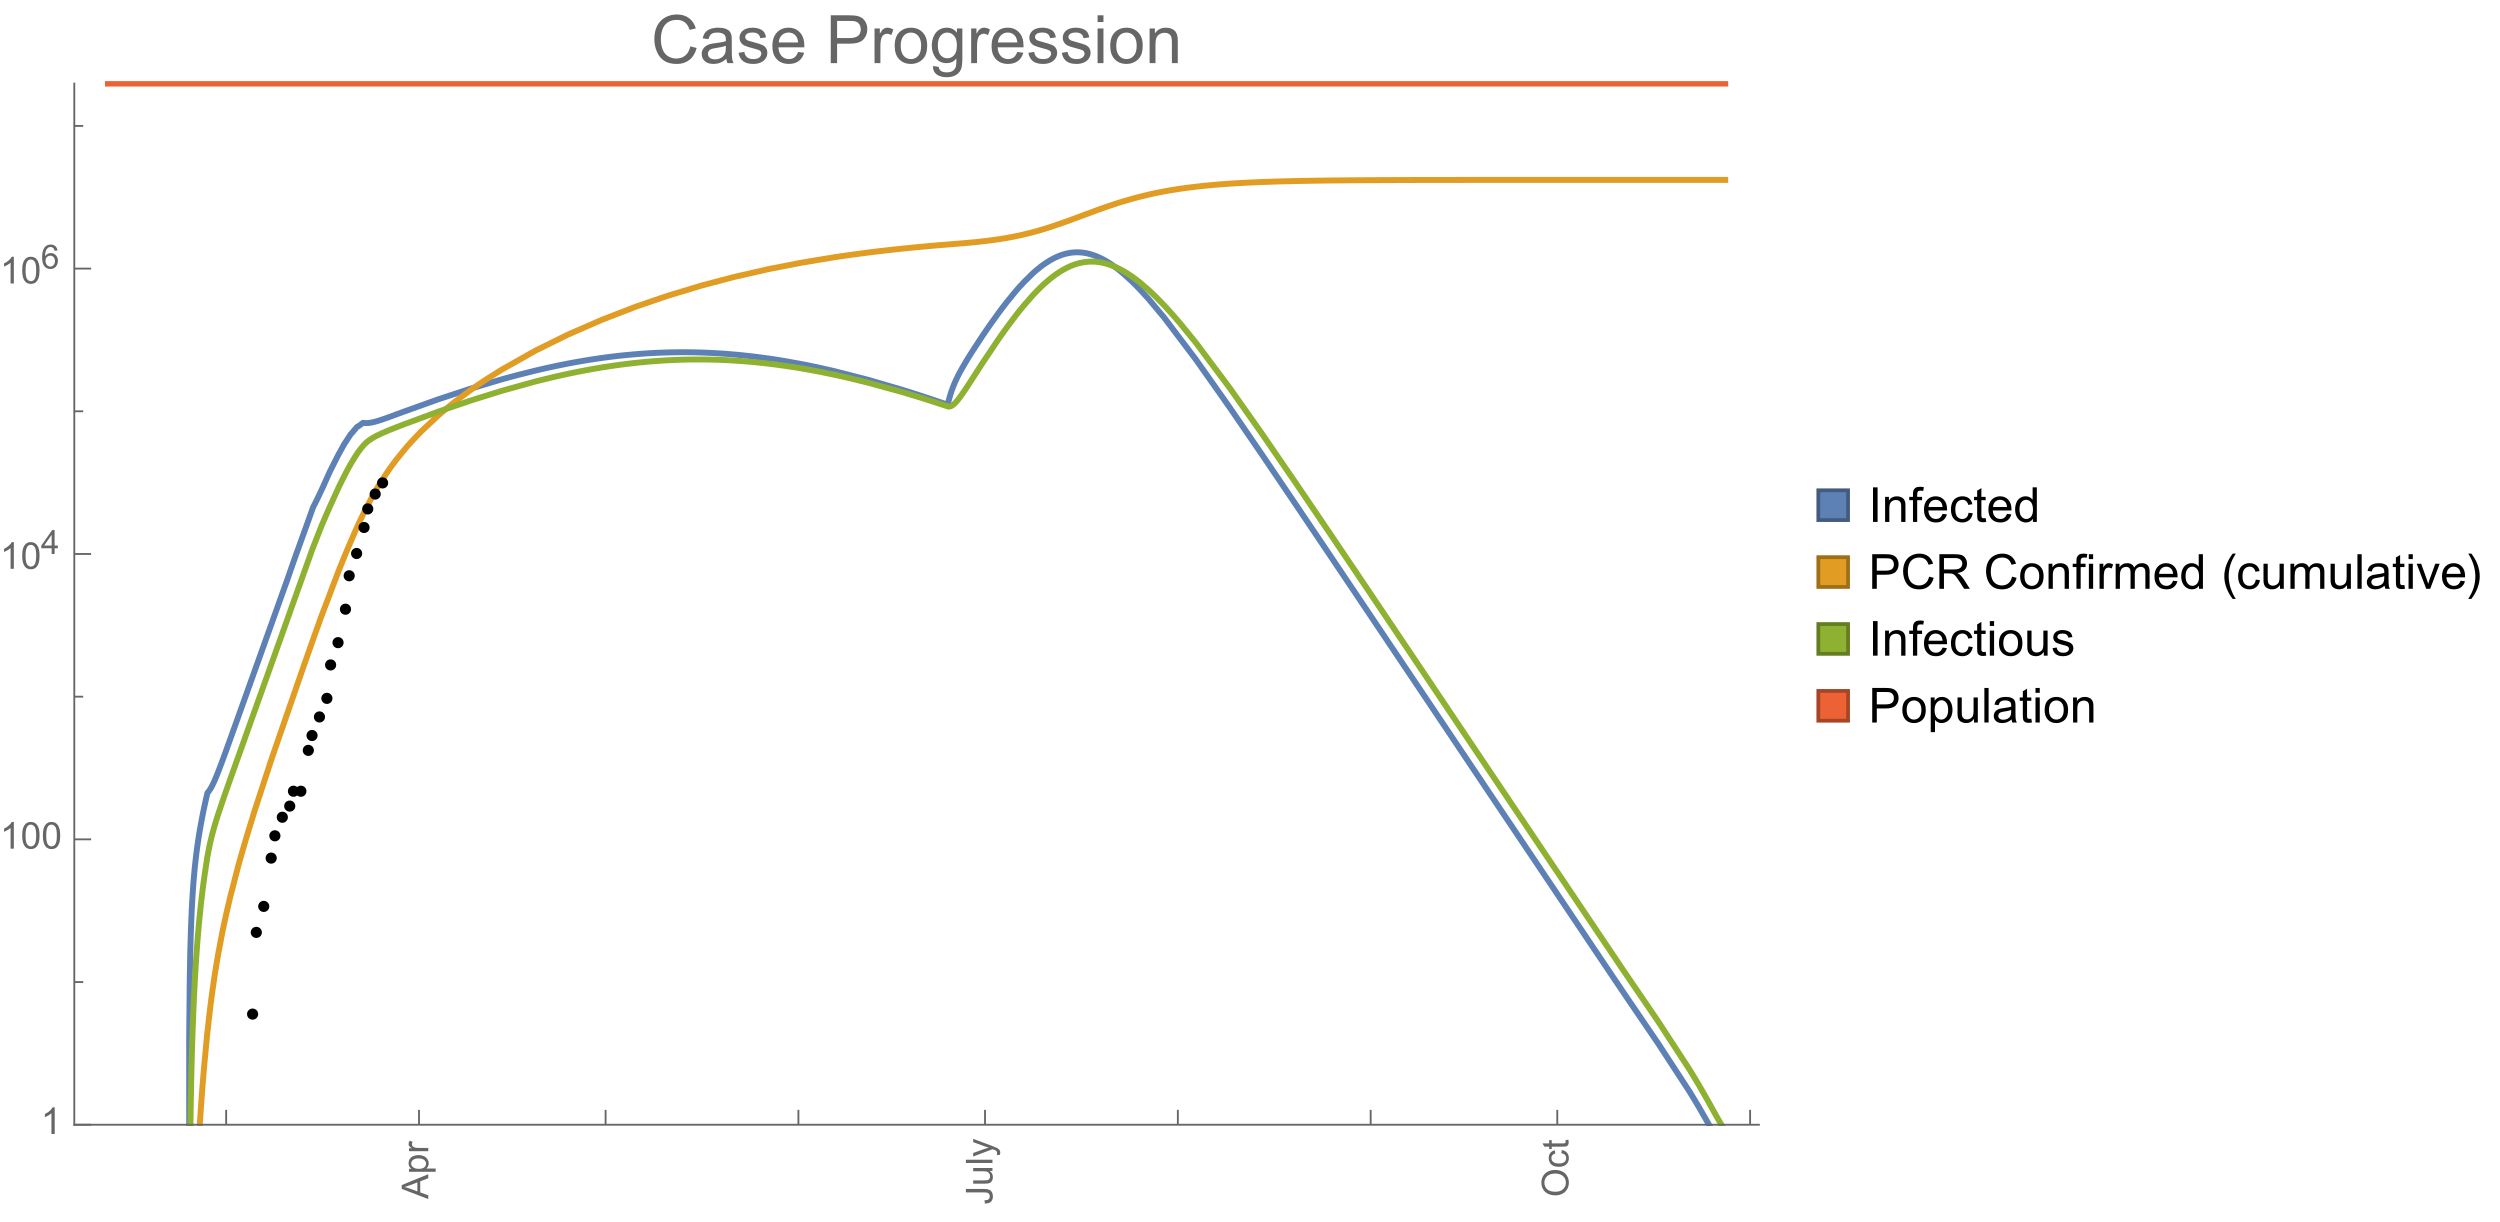 <?xml version="1.0" encoding="UTF-8"?>
<svg xmlns="http://www.w3.org/2000/svg" xmlns:xlink="http://www.w3.org/1999/xlink" width="673pt" height="329pt" viewBox="0 0 673 329" version="1.1">
<defs>
<g>
<symbol overflow="visible" id="glyph0-0">
<path style="stroke:none;" d=""/>
</symbol>
<symbol overflow="visible" id="glyph0-1">
<path style="stroke:none;" d="M 0 0.016 L -7.156 -2.734 L -7.156 -3.754 L 0 -6.684 L 0 -5.605 L -2.168 -4.77 L -2.168 -1.777 L 0 -0.992 Z M -2.938 -2.051 L -2.938 -4.477 L -4.922 -3.73 C -5.523 -3.504 -6.02 -3.332 -6.406 -3.223 C -5.945 -3.133 -5.492 -3.004 -5.039 -2.836 Z M -2.938 -2.051 "/>
</symbol>
<symbol overflow="visible" id="glyph0-2">
<path style="stroke:none;" d="M 1.988 -0.66 L -5.188 -0.66 L -5.188 -1.461 L -4.512 -1.461 C -4.773 -1.648 -4.973 -1.863 -5.105 -2.102 C -5.238 -2.34 -5.305 -2.625 -5.305 -2.965 C -5.305 -3.406 -5.188 -3.797 -4.961 -4.137 C -4.734 -4.477 -4.41 -4.73 -3.996 -4.902 C -3.582 -5.074 -3.125 -5.16 -2.633 -5.16 C -2.102 -5.16 -1.625 -5.066 -1.199 -4.875 C -0.773 -4.684 -0.449 -4.41 -0.223 -4.047 C 0.004 -3.684 0.117 -3.301 0.117 -2.898 C 0.117 -2.605 0.055 -2.344 -0.066 -2.113 C -0.191 -1.879 -0.348 -1.688 -0.535 -1.539 L 1.988 -1.539 Z M -2.562 -1.457 C -1.895 -1.457 -1.402 -1.59 -1.082 -1.859 C -0.766 -2.129 -0.605 -2.457 -0.605 -2.844 C -0.605 -3.234 -0.77 -3.566 -1.102 -3.844 C -1.43 -4.125 -1.941 -4.262 -2.637 -4.262 C -3.297 -4.262 -3.793 -4.125 -4.121 -3.855 C -4.449 -3.582 -4.613 -3.258 -4.613 -2.883 C -4.613 -2.508 -4.438 -2.176 -4.09 -1.887 C -3.738 -1.598 -3.23 -1.457 -2.562 -1.457 Z M -2.562 -1.457 "/>
</symbol>
<symbol overflow="visible" id="glyph0-3">
<path style="stroke:none;" d="M 0 -0.648 L -5.188 -0.648 L -5.188 -1.441 L -4.398 -1.441 C -4.766 -1.641 -5.008 -1.828 -5.125 -2 C -5.242 -2.172 -5.305 -2.359 -5.305 -2.562 C -5.305 -2.859 -5.207 -3.16 -5.02 -3.469 L -4.203 -3.164 C -4.332 -2.949 -4.395 -2.734 -4.395 -2.52 C -4.395 -2.328 -4.336 -2.156 -4.223 -2.004 C -4.105 -1.852 -3.945 -1.738 -3.742 -1.676 C -3.43 -1.578 -3.086 -1.527 -2.715 -1.527 L 0 -1.527 Z M 0 -0.648 "/>
</symbol>
<symbol overflow="visible" id="glyph0-4">
<path style="stroke:none;" d="M -2.031 -0.289 L -2.148 -1.145 C -1.602 -1.164 -1.227 -1.27 -1.023 -1.449 C -0.824 -1.633 -0.723 -1.883 -0.723 -2.207 C -0.723 -2.445 -0.777 -2.648 -0.887 -2.82 C -0.996 -2.992 -1.145 -3.113 -1.332 -3.18 C -1.52 -3.242 -1.816 -3.277 -2.227 -3.277 L -7.156 -3.277 L -7.156 -4.223 L -2.281 -4.223 C -1.68 -4.223 -1.219 -4.152 -0.887 -4.008 C -0.559 -3.863 -0.309 -3.633 -0.137 -3.316 C 0.035 -3.004 0.121 -2.637 0.121 -2.211 C 0.121 -1.582 -0.059 -1.102 -0.418 -0.77 C -0.781 -0.438 -1.32 -0.273 -2.031 -0.289 Z M -2.031 -0.289 "/>
</symbol>
<symbol overflow="visible" id="glyph0-5">
<path style="stroke:none;" d="M 0 -4.059 L -0.762 -4.059 C -0.176 -3.656 0.117 -3.105 0.117 -2.414 C 0.117 -2.105 0.059 -1.82 -0.059 -1.555 C -0.176 -1.289 -0.324 -1.094 -0.5 -0.965 C -0.68 -0.836 -0.895 -0.746 -1.152 -0.695 C -1.324 -0.66 -1.598 -0.641 -1.973 -0.641 L -5.188 -0.641 L -5.188 -1.52 L -2.309 -1.52 C -1.852 -1.52 -1.543 -1.535 -1.383 -1.57 C -1.152 -1.625 -0.969 -1.746 -0.836 -1.922 C -0.703 -2.102 -0.641 -2.324 -0.641 -2.586 C -0.641 -2.852 -0.707 -3.098 -0.844 -3.328 C -0.977 -3.562 -1.16 -3.727 -1.395 -3.82 C -1.625 -3.918 -1.965 -3.965 -2.406 -3.965 L -5.188 -3.965 L -5.188 -4.844 L 0 -4.844 Z M 0 -4.059 "/>
</symbol>
<symbol overflow="visible" id="glyph0-6">
<path style="stroke:none;" d="M 0 -0.641 L -7.156 -0.641 L -7.156 -1.52 L 0 -1.52 Z M 0 -0.641 "/>
</symbol>
<symbol overflow="visible" id="glyph0-7">
<path style="stroke:none;" d="M 1.996 -0.621 L 1.172 -0.523 C 1.223 -0.715 1.25 -0.883 1.25 -1.023 C 1.25 -1.219 1.219 -1.375 1.152 -1.492 C 1.086 -1.609 0.996 -1.707 0.879 -1.781 C 0.789 -1.836 0.574 -1.926 0.227 -2.051 C 0.176 -2.066 0.105 -2.094 0.012 -2.129 L -5.188 -0.16 L -5.188 -1.109 L -2.184 -2.188 C -1.801 -2.328 -1.402 -2.453 -0.98 -2.562 C -1.383 -2.664 -1.777 -2.785 -2.164 -2.926 L -5.188 -4.031 L -5.188 -4.914 L 0.09 -2.938 C 0.66 -2.727 1.051 -2.562 1.266 -2.445 C 1.555 -2.289 1.766 -2.109 1.902 -1.91 C 2.039 -1.707 2.105 -1.465 2.105 -1.188 C 2.105 -1.016 2.07 -0.828 1.996 -0.621 Z M 1.996 -0.621 "/>
</symbol>
<symbol overflow="visible" id="glyph0-8">
<path style="stroke:none;" d="M -3.484 -0.484 C -4.672 -0.484 -5.605 -0.801 -6.277 -1.441 C -6.949 -2.078 -7.285 -2.902 -7.285 -3.91 C -7.285 -4.57 -7.129 -5.168 -6.812 -5.699 C -6.496 -6.23 -6.055 -6.633 -5.492 -6.91 C -4.926 -7.188 -4.285 -7.328 -3.57 -7.328 C -2.844 -7.328 -2.195 -7.184 -1.621 -6.891 C -1.047 -6.598 -0.613 -6.18 -0.32 -5.645 C -0.023 -5.109 0.121 -4.527 0.121 -3.906 C 0.121 -3.234 -0.039 -2.629 -0.367 -2.102 C -0.691 -1.57 -1.137 -1.168 -1.699 -0.895 C -2.262 -0.621 -2.859 -0.484 -3.484 -0.484 Z M -3.473 -1.461 C -2.609 -1.461 -1.93 -1.691 -1.434 -2.156 C -0.938 -2.621 -0.688 -3.203 -0.688 -3.902 C -0.688 -4.613 -0.938 -5.199 -1.441 -5.66 C -1.941 -6.121 -2.652 -6.352 -3.574 -6.352 C -4.156 -6.352 -4.664 -6.254 -5.102 -6.059 C -5.535 -5.859 -5.871 -5.57 -6.109 -5.191 C -6.352 -4.812 -6.469 -4.387 -6.469 -3.918 C -6.469 -3.246 -6.238 -2.668 -5.777 -2.184 C -5.316 -1.703 -4.551 -1.461 -3.473 -1.461 Z M -3.473 -1.461 "/>
</symbol>
<symbol overflow="visible" id="glyph0-9">
<path style="stroke:none;" d="M -1.898 -4.043 L -1.785 -4.906 C -1.191 -4.812 -0.727 -4.57 -0.387 -4.184 C -0.051 -3.793 0.117 -3.316 0.117 -2.75 C 0.117 -2.039 -0.113 -1.469 -0.578 -1.039 C -1.043 -0.605 -1.707 -0.391 -2.574 -0.391 C -3.133 -0.391 -3.625 -0.484 -4.043 -0.668 C -4.461 -0.855 -4.777 -1.137 -4.988 -1.516 C -5.199 -1.895 -5.305 -2.309 -5.305 -2.754 C -5.305 -3.316 -5.16 -3.777 -4.875 -4.137 C -4.59 -4.492 -4.188 -4.723 -3.66 -4.824 L -3.531 -3.969 C -3.879 -3.887 -4.141 -3.746 -4.316 -3.539 C -4.492 -3.332 -4.578 -3.082 -4.578 -2.789 C -4.578 -2.348 -4.422 -1.984 -4.105 -1.711 C -3.789 -1.434 -3.285 -1.293 -2.598 -1.293 C -1.902 -1.293 -1.395 -1.426 -1.078 -1.695 C -0.762 -1.961 -0.605 -2.309 -0.605 -2.738 C -0.605 -3.086 -0.711 -3.371 -0.922 -3.602 C -1.133 -3.836 -1.461 -3.98 -1.898 -4.043 Z M -1.898 -4.043 "/>
</symbol>
<symbol overflow="visible" id="glyph0-10">
<path style="stroke:none;" d="M -0.785 -2.578 L -0.008 -2.703 C 0.043 -2.457 0.07 -2.234 0.07 -2.039 C 0.07 -1.723 0.02 -1.477 -0.082 -1.297 C -0.184 -1.121 -0.316 -1 -0.48 -0.93 C -0.645 -0.855 -0.992 -0.82 -1.52 -0.82 L -4.5 -0.82 L -4.5 -0.176 L -5.188 -0.176 L -5.188 -0.82 L -6.469 -0.82 L -6.996 -1.695 L -5.188 -1.695 L -5.188 -2.578 L -4.5 -2.578 L -4.5 -1.695 L -1.469 -1.695 C -1.219 -1.695 -1.059 -1.711 -0.984 -1.742 C -0.914 -1.773 -0.859 -1.82 -0.816 -1.891 C -0.773 -1.961 -0.75 -2.062 -0.75 -2.191 C -0.75 -2.289 -0.762 -2.418 -0.785 -2.578 Z M -0.785 -2.578 "/>
</symbol>
<symbol overflow="visible" id="glyph1-0">
<path style="stroke:none;" d=""/>
</symbol>
<symbol overflow="visible" id="glyph1-1">
<path style="stroke:none;" d="M 3.727 0 L 2.848 0 L 2.848 -5.602 C 2.637 -5.398 2.359 -5.195 2.016 -4.996 C 1.672 -4.793 1.363 -4.641 1.09 -4.539 L 1.09 -5.391 C 1.582 -5.621 2.012 -5.902 2.379 -6.23 C 2.746 -6.559 3.008 -6.879 3.16 -7.188 L 3.727 -7.188 Z M 3.727 0 "/>
</symbol>
<symbol overflow="visible" id="glyph1-2">
<path style="stroke:none;" d="M 0.414 -3.531 C 0.414 -4.375 0.504 -5.059 0.676 -5.574 C 0.852 -6.09 1.109 -6.488 1.453 -6.766 C 1.797 -7.047 2.227 -7.188 2.75 -7.188 C 3.133 -7.188 3.469 -7.109 3.758 -6.957 C 4.047 -6.801 4.289 -6.578 4.477 -6.285 C 4.664 -5.996 4.812 -5.641 4.922 -5.223 C 5.031 -4.805 5.082 -4.238 5.082 -3.531 C 5.082 -2.691 4.996 -2.012 4.824 -1.496 C 4.652 -0.98 4.395 -0.582 4.051 -0.301 C 3.707 -0.02 3.273 0.121 2.75 0.121 C 2.059 0.121 1.516 -0.125 1.125 -0.621 C 0.652 -1.215 0.414 -2.188 0.414 -3.531 Z M 1.32 -3.531 C 1.32 -2.355 1.457 -1.574 1.73 -1.184 C 2.008 -0.797 2.344 -0.602 2.75 -0.602 C 3.152 -0.602 3.492 -0.797 3.766 -1.188 C 4.043 -1.578 4.18 -2.359 4.18 -3.531 C 4.18 -4.711 4.043 -5.492 3.766 -5.879 C 3.492 -6.266 3.148 -6.461 2.738 -6.461 C 2.336 -6.461 2.012 -6.289 1.773 -5.945 C 1.469 -5.512 1.32 -4.707 1.32 -3.531 Z M 1.32 -3.531 "/>
</symbol>
<symbol overflow="visible" id="glyph2-0">
<path style="stroke:none;" d=""/>
</symbol>
<symbol overflow="visible" id="glyph2-1">
<path style="stroke:none;" d="M 2.91 0 L 2.91 -1.543 L 0.113 -1.543 L 0.113 -2.266 L 3.055 -6.441 L 3.699 -6.441 L 3.699 -2.266 L 4.57 -2.266 L 4.57 -1.543 L 3.699 -1.543 L 3.699 0 Z M 2.91 -2.266 L 2.91 -5.172 L 0.891 -2.266 Z M 2.91 -2.266 "/>
</symbol>
<symbol overflow="visible" id="glyph2-2">
<path style="stroke:none;" d="M 4.477 -4.863 L 3.691 -4.805 C 3.621 -5.113 3.523 -5.34 3.391 -5.48 C 3.18 -5.707 2.914 -5.82 2.602 -5.82 C 2.352 -5.82 2.129 -5.75 1.938 -5.609 C 1.688 -5.426 1.492 -5.16 1.348 -4.812 C 1.203 -4.465 1.133 -3.969 1.125 -3.32 C 1.316 -3.613 1.547 -3.828 1.824 -3.969 C 2.098 -4.109 2.387 -4.18 2.688 -4.18 C 3.215 -4.18 3.664 -3.984 4.035 -3.598 C 4.406 -3.211 4.594 -2.707 4.594 -2.094 C 4.594 -1.688 4.504 -1.312 4.332 -0.965 C 4.156 -0.617 3.918 -0.352 3.613 -0.168 C 3.309 0.016 2.961 0.109 2.574 0.109 C 1.914 0.109 1.379 -0.133 0.961 -0.617 C 0.547 -1.102 0.34 -1.902 0.34 -3.016 C 0.34 -4.262 0.57 -5.164 1.027 -5.73 C 1.43 -6.223 1.969 -6.469 2.648 -6.469 C 3.156 -6.469 3.57 -6.328 3.895 -6.043 C 4.219 -5.758 4.414 -5.367 4.477 -4.863 Z M 1.25 -2.086 C 1.25 -1.812 1.305 -1.555 1.422 -1.305 C 1.539 -1.055 1.699 -0.867 1.906 -0.734 C 2.113 -0.605 2.332 -0.539 2.562 -0.539 C 2.895 -0.539 3.184 -0.676 3.422 -0.945 C 3.664 -1.215 3.785 -1.582 3.785 -2.043 C 3.785 -2.488 3.664 -2.84 3.43 -3.098 C 3.191 -3.352 2.891 -3.48 2.531 -3.48 C 2.172 -3.48 1.871 -3.352 1.621 -3.098 C 1.371 -2.84 1.25 -2.504 1.25 -2.086 Z M 1.25 -2.086 "/>
</symbol>
<symbol overflow="visible" id="glyph3-0">
<path style="stroke:none;" d=""/>
</symbol>
<symbol overflow="visible" id="glyph3-1">
<path style="stroke:none;" d="M 10.582 -4.516 L 12.289 -4.086 C 11.93 -2.688 11.285 -1.617 10.359 -0.883 C 9.43 -0.148 8.293 0.219 6.953 0.219 C 5.562 0.219 4.434 -0.062 3.562 -0.629 C 2.695 -1.195 2.031 -2.012 1.578 -3.086 C 1.125 -4.156 0.898 -5.309 0.898 -6.539 C 0.898 -7.883 1.152 -9.051 1.664 -10.051 C 2.18 -11.051 2.906 -11.809 3.855 -12.328 C 4.801 -12.844 5.844 -13.105 6.977 -13.105 C 8.266 -13.105 9.352 -12.777 10.23 -12.121 C 11.109 -11.465 11.723 -10.539 12.066 -9.352 L 10.391 -8.957 C 10.09 -9.895 9.656 -10.578 9.086 -11.004 C 8.52 -11.43 7.805 -11.645 6.945 -11.645 C 5.953 -11.645 5.125 -11.406 4.461 -10.934 C 3.797 -10.461 3.328 -9.82 3.059 -9.023 C 2.789 -8.223 2.656 -7.398 2.656 -6.547 C 2.656 -5.453 2.812 -4.496 3.133 -3.68 C 3.453 -2.859 3.949 -2.25 4.625 -1.844 C 5.297 -1.441 6.027 -1.238 6.812 -1.238 C 7.766 -1.238 8.574 -1.516 9.238 -2.066 C 9.898 -2.617 10.348 -3.434 10.582 -4.516 Z M 10.582 -4.516 "/>
</symbol>
<symbol overflow="visible" id="glyph3-2">
<path style="stroke:none;" d="M 7.277 -1.152 C 6.691 -0.652 6.129 -0.301 5.586 -0.098 C 5.043 0.109 4.461 0.211 3.84 0.211 C 2.816 0.211 2.027 -0.039 1.477 -0.539 C 0.926 -1.039 0.648 -1.68 0.648 -2.461 C 0.648 -2.918 0.754 -3.336 0.961 -3.715 C 1.172 -4.094 1.441 -4.395 1.781 -4.625 C 2.117 -4.852 2.496 -5.023 2.918 -5.141 C 3.227 -5.223 3.695 -5.305 4.324 -5.379 C 5.602 -5.531 6.543 -5.711 7.145 -5.922 C 7.152 -6.141 7.156 -6.277 7.156 -6.336 C 7.156 -6.98 7.004 -7.438 6.707 -7.699 C 6.301 -8.055 5.703 -8.234 4.906 -8.234 C 4.16 -8.234 3.609 -8.105 3.258 -7.844 C 2.902 -7.582 2.641 -7.121 2.469 -6.461 L 0.922 -6.672 C 1.062 -7.332 1.297 -7.867 1.617 -8.273 C 1.938 -8.68 2.406 -8.996 3.016 -9.215 C 3.625 -9.434 4.328 -9.547 5.133 -9.547 C 5.93 -9.547 6.578 -9.453 7.074 -9.266 C 7.574 -9.078 7.938 -8.84 8.172 -8.555 C 8.406 -8.273 8.57 -7.914 8.664 -7.48 C 8.719 -7.211 8.746 -6.723 8.746 -6.02 L 8.746 -3.91 C 8.746 -2.441 8.777 -1.512 8.848 -1.121 C 8.914 -0.73 9.047 -0.359 9.246 0 L 7.594 0 C 7.43 -0.328 7.324 -0.711 7.277 -1.152 Z M 7.145 -4.684 C 6.57 -4.449 5.711 -4.25 4.562 -4.086 C 3.91 -3.992 3.453 -3.887 3.18 -3.77 C 2.91 -3.652 2.703 -3.48 2.559 -3.258 C 2.41 -3.031 2.336 -2.781 2.336 -2.504 C 2.336 -2.082 2.496 -1.73 2.816 -1.449 C 3.137 -1.168 3.602 -1.027 4.219 -1.027 C 4.828 -1.027 5.371 -1.16 5.844 -1.43 C 6.32 -1.695 6.668 -2.059 6.891 -2.523 C 7.062 -2.879 7.145 -3.406 7.145 -4.105 Z M 7.145 -4.684 "/>
</symbol>
<symbol overflow="visible" id="glyph3-3">
<path style="stroke:none;" d="M 0.555 -2.785 L 2.117 -3.031 C 2.207 -2.406 2.449 -1.926 2.852 -1.59 C 3.254 -1.258 3.812 -1.09 4.535 -1.09 C 5.262 -1.09 5.801 -1.238 6.152 -1.535 C 6.504 -1.828 6.68 -2.176 6.68 -2.574 C 6.68 -2.934 6.523 -3.215 6.215 -3.418 C 5.996 -3.559 5.457 -3.738 4.598 -3.953 C 3.438 -4.246 2.633 -4.5 2.184 -4.715 C 1.734 -4.93 1.395 -5.227 1.164 -5.602 C 0.934 -5.98 0.816 -6.398 0.816 -6.855 C 0.816 -7.273 0.914 -7.656 1.102 -8.012 C 1.293 -8.367 1.555 -8.66 1.883 -8.895 C 2.129 -9.078 2.461 -9.23 2.887 -9.355 C 3.312 -9.48 3.766 -9.547 4.254 -9.547 C 4.984 -9.547 5.629 -9.438 6.184 -9.227 C 6.738 -9.016 7.145 -8.73 7.41 -8.371 C 7.672 -8.012 7.855 -7.531 7.953 -6.926 L 6.406 -6.715 C 6.336 -7.195 6.133 -7.57 5.797 -7.84 C 5.461 -8.109 4.984 -8.242 4.367 -8.242 C 3.641 -8.242 3.125 -8.125 2.812 -7.883 C 2.5 -7.645 2.348 -7.363 2.348 -7.039 C 2.348 -6.836 2.41 -6.648 2.539 -6.484 C 2.668 -6.316 2.871 -6.176 3.148 -6.062 C 3.305 -6.004 3.77 -5.871 4.543 -5.66 C 5.664 -5.359 6.445 -5.117 6.887 -4.926 C 7.328 -4.734 7.676 -4.461 7.93 -4.094 C 8.18 -3.73 8.305 -3.281 8.305 -2.742 C 8.305 -2.215 8.152 -1.719 7.844 -1.254 C 7.535 -0.789 7.094 -0.426 6.512 -0.172 C 5.934 0.082 5.277 0.211 4.543 0.211 C 3.332 0.211 2.406 -0.039 1.77 -0.547 C 1.133 -1.051 0.73 -1.797 0.555 -2.785 Z M 0.555 -2.785 "/>
</symbol>
<symbol overflow="visible" id="glyph3-4">
<path style="stroke:none;" d="M 7.578 -3.008 L 9.211 -2.805 C 8.953 -1.848 8.477 -1.109 7.777 -0.578 C 7.082 -0.051 6.191 0.211 5.105 0.211 C 3.742 0.211 2.66 -0.211 1.859 -1.051 C 1.059 -1.891 0.66 -3.07 0.66 -4.586 C 0.66 -6.156 1.062 -7.375 1.871 -8.242 C 2.68 -9.109 3.73 -9.547 5.02 -9.547 C 6.266 -9.547 7.285 -9.121 8.078 -8.27 C 8.867 -7.422 9.266 -6.227 9.266 -4.684 C 9.266 -4.59 9.262 -4.449 9.254 -4.262 L 2.293 -4.262 C 2.352 -3.238 2.641 -2.453 3.164 -1.906 C 3.688 -1.363 4.336 -1.09 5.117 -1.09 C 5.695 -1.09 6.191 -1.242 6.602 -1.547 C 7.012 -1.852 7.336 -2.336 7.578 -3.008 Z M 2.383 -5.562 L 7.594 -5.562 C 7.523 -6.348 7.324 -6.938 6.996 -7.328 C 6.492 -7.938 5.84 -8.242 5.035 -8.242 C 4.309 -8.242 3.699 -8 3.203 -7.516 C 2.707 -7.027 2.434 -6.379 2.383 -5.562 Z M 2.383 -5.562 "/>
</symbol>
<symbol overflow="visible" id="glyph3-5">
<path style="stroke:none;" d="M 1.391 0 L 1.391 -12.883 L 6.25 -12.883 C 7.105 -12.883 7.758 -12.844 8.211 -12.762 C 8.844 -12.656 9.371 -12.457 9.801 -12.16 C 10.227 -11.863 10.57 -11.449 10.832 -10.914 C 11.094 -10.383 11.223 -9.797 11.223 -9.156 C 11.223 -8.062 10.875 -7.137 10.18 -6.375 C 9.48 -5.617 8.219 -5.238 6.398 -5.238 L 3.094 -5.238 L 3.094 0 Z M 3.094 -6.758 L 6.426 -6.758 C 7.527 -6.758 8.309 -6.965 8.773 -7.375 C 9.234 -7.785 9.465 -8.359 9.465 -9.105 C 9.465 -9.645 9.328 -10.105 9.059 -10.488 C 8.785 -10.875 8.426 -11.125 7.98 -11.25 C 7.695 -11.328 7.164 -11.363 6.391 -11.363 L 3.094 -11.363 Z M 3.094 -6.758 "/>
</symbol>
<symbol overflow="visible" id="glyph3-6">
<path style="stroke:none;" d="M 1.168 0 L 1.168 -9.336 L 2.594 -9.336 L 2.594 -7.918 C 2.957 -8.582 3.293 -9.016 3.598 -9.227 C 3.906 -9.438 4.246 -9.547 4.613 -9.547 C 5.148 -9.547 5.688 -9.375 6.242 -9.035 L 5.695 -7.566 C 5.309 -7.797 4.922 -7.91 4.535 -7.91 C 4.188 -7.91 3.879 -7.805 3.602 -7.598 C 3.328 -7.391 3.133 -7.102 3.016 -6.734 C 2.84 -6.172 2.75 -5.555 2.75 -4.887 L 2.75 0 Z M 1.168 0 "/>
</symbol>
<symbol overflow="visible" id="glyph3-7">
<path style="stroke:none;" d="M 0.598 -4.668 C 0.598 -6.395 1.078 -7.676 2.039 -8.508 C 2.844 -9.199 3.82 -9.547 4.977 -9.547 C 6.258 -9.547 7.305 -9.125 8.121 -8.285 C 8.938 -7.445 9.344 -6.281 9.344 -4.797 C 9.344 -3.598 9.164 -2.652 8.801 -1.965 C 8.441 -1.277 7.918 -0.742 7.23 -0.359 C 6.539 0.02 5.789 0.211 4.977 0.211 C 3.668 0.211 2.613 -0.207 1.805 -1.047 C 1 -1.883 0.598 -3.09 0.598 -4.668 Z M 2.223 -4.668 C 2.223 -3.473 2.484 -2.578 3.008 -1.98 C 3.527 -1.387 4.184 -1.09 4.977 -1.09 C 5.762 -1.09 6.414 -1.391 6.934 -1.984 C 7.457 -2.582 7.719 -3.496 7.719 -4.719 C 7.719 -5.875 7.453 -6.75 6.93 -7.344 C 6.406 -7.938 5.754 -8.234 4.977 -8.234 C 4.184 -8.234 3.527 -7.938 3.008 -7.348 C 2.484 -6.758 2.223 -5.863 2.223 -4.668 Z M 2.223 -4.668 "/>
</symbol>
<symbol overflow="visible" id="glyph3-8">
<path style="stroke:none;" d="M 0.898 0.773 L 2.434 1 C 2.5 1.477 2.68 1.82 2.969 2.039 C 3.363 2.332 3.898 2.477 4.578 2.477 C 5.312 2.477 5.875 2.332 6.273 2.039 C 6.672 1.746 6.945 1.336 7.086 0.809 C 7.168 0.484 7.203 -0.191 7.199 -1.223 C 6.508 -0.406 5.645 0 4.613 0 C 3.332 0 2.336 -0.461 1.633 -1.391 C 0.93 -2.316 0.578 -3.426 0.578 -4.719 C 0.578 -5.609 0.742 -6.434 1.062 -7.184 C 1.387 -7.938 1.852 -8.52 2.465 -8.93 C 3.078 -9.34 3.797 -9.547 4.625 -9.547 C 5.727 -9.547 6.633 -9.102 7.348 -8.211 L 7.348 -9.336 L 8.805 -9.336 L 8.805 -1.266 C 8.805 0.188 8.66 1.219 8.363 1.824 C 8.066 2.43 7.598 2.91 6.957 3.262 C 6.316 3.613 5.523 3.789 4.586 3.789 C 3.473 3.789 2.574 3.539 1.891 3.035 C 1.203 2.535 0.875 1.781 0.898 0.773 Z M 2.207 -4.836 C 2.207 -3.609 2.449 -2.715 2.938 -2.152 C 3.422 -1.59 4.031 -1.309 4.766 -1.309 C 5.492 -1.309 6.102 -1.59 6.594 -2.148 C 7.086 -2.707 7.328 -3.586 7.328 -4.781 C 7.328 -5.922 7.078 -6.785 6.57 -7.367 C 6.062 -7.945 5.453 -8.234 4.738 -8.234 C 4.035 -8.234 3.438 -7.949 2.945 -7.379 C 2.453 -6.809 2.207 -5.961 2.207 -4.836 Z M 2.207 -4.836 "/>
</symbol>
<symbol overflow="visible" id="glyph3-9">
<path style="stroke:none;" d="M 1.195 -11.066 L 1.195 -12.883 L 2.777 -12.883 L 2.777 -11.066 Z M 1.195 0 L 1.195 -9.336 L 2.777 -9.336 L 2.777 0 Z M 1.195 0 "/>
</symbol>
<symbol overflow="visible" id="glyph3-10">
<path style="stroke:none;" d="M 1.188 0 L 1.188 -9.336 L 2.609 -9.336 L 2.609 -8.008 C 3.297 -9.031 4.285 -9.547 5.582 -9.547 C 6.145 -9.547 6.66 -9.445 7.133 -9.242 C 7.605 -9.039 7.957 -8.773 8.191 -8.445 C 8.426 -8.117 8.59 -7.727 8.684 -7.277 C 8.742 -6.984 8.773 -6.473 8.773 -5.738 L 8.773 0 L 7.188 0 L 7.188 -5.68 C 7.188 -6.324 7.129 -6.805 7.004 -7.125 C 6.883 -7.445 6.664 -7.699 6.352 -7.887 C 6.039 -8.078 5.668 -8.172 5.246 -8.172 C 4.574 -8.172 3.992 -7.961 3.504 -7.531 C 3.016 -7.105 2.77 -6.293 2.77 -5.098 L 2.77 0 Z M 1.188 0 "/>
</symbol>
<symbol overflow="visible" id="glyph4-0">
<path style="stroke:none;" d=""/>
</symbol>
<symbol overflow="visible" id="glyph4-1">
<path style="stroke:none;" d="M 1.211 0 L 1.211 -9.305 L 2.445 -9.305 L 2.445 0 Z M 1.211 0 "/>
</symbol>
<symbol overflow="visible" id="glyph4-2">
<path style="stroke:none;" d="M 0.855 0 L 0.855 -6.742 L 1.887 -6.742 L 1.887 -5.781 C 2.383 -6.523 3.094 -6.895 4.031 -6.895 C 4.438 -6.895 4.809 -6.82 5.152 -6.676 C 5.492 -6.527 5.746 -6.336 5.914 -6.102 C 6.086 -5.863 6.203 -5.582 6.273 -5.258 C 6.312 -5.047 6.336 -4.676 6.336 -4.145 L 6.336 0 L 5.191 0 L 5.191 -4.102 C 5.191 -4.566 5.148 -4.914 5.059 -5.145 C 4.969 -5.375 4.812 -5.559 4.586 -5.695 C 4.359 -5.836 4.094 -5.902 3.789 -5.902 C 3.305 -5.902 2.883 -5.75 2.531 -5.441 C 2.176 -5.133 2 -4.547 2 -3.68 L 2 0 Z M 0.855 0 "/>
</symbol>
<symbol overflow="visible" id="glyph4-3">
<path style="stroke:none;" d="M 1.129 0 L 1.129 -5.852 L 0.121 -5.852 L 0.121 -6.742 L 1.129 -6.742 L 1.129 -7.457 C 1.129 -7.91 1.172 -8.246 1.25 -8.469 C 1.359 -8.766 1.555 -9.004 1.832 -9.188 C 2.109 -9.371 2.496 -9.465 2.996 -9.465 C 3.316 -9.465 3.672 -9.426 4.062 -9.352 L 3.891 -8.352 C 3.652 -8.395 3.43 -8.418 3.219 -8.418 C 2.871 -8.418 2.625 -8.344 2.48 -8.195 C 2.336 -8.047 2.266 -7.77 2.266 -7.363 L 2.266 -6.742 L 3.578 -6.742 L 3.578 -5.852 L 2.266 -5.852 L 2.266 0 Z M 1.129 0 "/>
</symbol>
<symbol overflow="visible" id="glyph4-4">
<path style="stroke:none;" d="M 5.473 -2.172 L 6.652 -2.023 C 6.465 -1.336 6.121 -0.801 5.617 -0.418 C 5.113 -0.039 4.473 0.152 3.688 0.152 C 2.703 0.152 1.922 -0.152 1.344 -0.758 C 0.766 -1.367 0.477 -2.219 0.477 -3.312 C 0.477 -4.445 0.77 -5.328 1.352 -5.953 C 1.938 -6.578 2.695 -6.895 3.625 -6.895 C 4.527 -6.895 5.262 -6.586 5.832 -5.973 C 6.406 -5.359 6.691 -4.496 6.691 -3.383 C 6.691 -3.316 6.688 -3.215 6.684 -3.078 L 1.656 -3.078 C 1.699 -2.336 1.91 -1.77 2.285 -1.379 C 2.66 -0.984 3.133 -0.789 3.695 -0.789 C 4.113 -0.789 4.473 -0.898 4.766 -1.117 C 5.062 -1.336 5.297 -1.688 5.473 -2.172 Z M 1.719 -4.02 L 5.484 -4.02 C 5.434 -4.586 5.289 -5.012 5.055 -5.293 C 4.688 -5.734 4.219 -5.953 3.637 -5.953 C 3.113 -5.953 2.672 -5.777 2.312 -5.426 C 1.957 -5.074 1.758 -4.605 1.719 -4.02 Z M 1.719 -4.02 "/>
</symbol>
<symbol overflow="visible" id="glyph4-5">
<path style="stroke:none;" d="M 5.258 -2.469 L 6.379 -2.324 C 6.258 -1.551 5.941 -0.941 5.438 -0.504 C 4.93 -0.066 4.309 0.152 3.574 0.152 C 2.652 0.152 1.91 -0.148 1.348 -0.754 C 0.789 -1.355 0.508 -2.219 0.508 -3.344 C 0.508 -4.074 0.629 -4.711 0.871 -5.258 C 1.109 -5.801 1.477 -6.211 1.973 -6.484 C 2.465 -6.758 3 -6.895 3.578 -6.895 C 4.312 -6.895 4.91 -6.707 5.375 -6.34 C 5.84 -5.969 6.141 -5.441 6.273 -4.762 L 5.16 -4.59 C 5.055 -5.043 4.867 -5.383 4.598 -5.609 C 4.328 -5.84 4.004 -5.953 3.625 -5.953 C 3.051 -5.953 2.582 -5.746 2.223 -5.336 C 1.863 -4.922 1.684 -4.27 1.684 -3.375 C 1.684 -2.469 1.855 -1.812 2.203 -1.402 C 2.551 -0.992 3.004 -0.789 3.562 -0.789 C 4.012 -0.789 4.383 -0.926 4.684 -1.199 C 4.984 -1.477 5.176 -1.898 5.258 -2.469 Z M 5.258 -2.469 "/>
</symbol>
<symbol overflow="visible" id="glyph4-6">
<path style="stroke:none;" d="M 3.352 -1.023 L 3.516 -0.012 C 3.195 0.055 2.906 0.09 2.652 0.09 C 2.238 0.09 1.918 0.023 1.688 -0.109 C 1.461 -0.238 1.301 -0.41 1.207 -0.625 C 1.113 -0.84 1.066 -1.289 1.066 -1.973 L 1.066 -5.852 L 0.227 -5.852 L 0.227 -6.742 L 1.066 -6.742 L 1.066 -8.41 L 2.203 -9.098 L 2.203 -6.742 L 3.352 -6.742 L 3.352 -5.852 L 2.203 -5.852 L 2.203 -1.91 C 2.203 -1.586 2.223 -1.375 2.262 -1.281 C 2.305 -1.188 2.367 -1.113 2.461 -1.059 C 2.551 -1.004 2.68 -0.977 2.852 -0.977 C 2.977 -0.977 3.145 -0.992 3.352 -1.023 Z M 3.352 -1.023 "/>
</symbol>
<symbol overflow="visible" id="glyph4-7">
<path style="stroke:none;" d="M 5.23 0 L 5.23 -0.852 C 4.805 -0.184 4.176 0.152 3.344 0.152 C 2.809 0.152 2.312 0.004 1.863 -0.293 C 1.414 -0.59 1.062 -1 0.816 -1.531 C 0.57 -2.062 0.445 -2.676 0.445 -3.363 C 0.445 -4.035 0.555 -4.648 0.781 -5.195 C 1.004 -5.742 1.34 -6.164 1.789 -6.457 C 2.238 -6.75 2.738 -6.895 3.293 -6.895 C 3.699 -6.895 4.062 -6.809 4.379 -6.637 C 4.695 -6.465 4.957 -6.242 5.156 -5.969 L 5.156 -9.305 L 6.289 -9.305 L 6.289 0 Z M 1.617 -3.363 C 1.617 -2.5 1.801 -1.855 2.164 -1.43 C 2.527 -1 2.957 -0.789 3.453 -0.789 C 3.953 -0.789 4.375 -0.992 4.727 -1.398 C 5.074 -1.809 5.25 -2.43 5.25 -3.27 C 5.25 -4.191 5.07 -4.867 4.715 -5.301 C 4.359 -5.73 3.922 -5.949 3.402 -5.949 C 2.895 -5.949 2.469 -5.742 2.129 -5.324 C 1.789 -4.91 1.617 -4.258 1.617 -3.363 Z M 1.617 -3.363 "/>
</symbol>
<symbol overflow="visible" id="glyph4-8">
<path style="stroke:none;" d="M 1.004 0 L 1.004 -9.305 L 4.512 -9.305 C 5.129 -9.305 5.602 -9.277 5.93 -9.219 C 6.387 -9.141 6.77 -8.996 7.078 -8.781 C 7.387 -8.566 7.637 -8.27 7.824 -7.883 C 8.012 -7.5 8.105 -7.074 8.105 -6.613 C 8.105 -5.824 7.855 -5.152 7.352 -4.605 C 6.848 -4.059 5.938 -3.781 4.621 -3.781 L 2.234 -3.781 L 2.234 0 Z M 2.234 -4.883 L 4.641 -4.883 C 5.438 -4.883 6 -5.031 6.336 -5.324 C 6.668 -5.621 6.836 -6.039 6.836 -6.578 C 6.836 -6.965 6.738 -7.297 6.543 -7.574 C 6.344 -7.852 6.086 -8.035 5.766 -8.125 C 5.559 -8.18 5.172 -8.207 4.613 -8.207 L 2.234 -8.207 Z M 2.234 -4.883 "/>
</symbol>
<symbol overflow="visible" id="glyph4-9">
<path style="stroke:none;" d="M 7.641 -3.262 L 8.875 -2.953 C 8.617 -1.941 8.152 -1.168 7.48 -0.637 C 6.809 -0.105 5.988 0.16 5.02 0.16 C 4.016 0.16 3.203 -0.047 2.574 -0.453 C 1.945 -0.863 1.469 -1.453 1.141 -2.227 C 0.812 -3 0.648 -3.836 0.648 -4.723 C 0.648 -5.691 0.832 -6.535 1.203 -7.258 C 1.574 -7.98 2.102 -8.527 2.785 -8.902 C 3.469 -9.277 4.219 -9.465 5.039 -9.465 C 5.969 -9.465 6.754 -9.227 7.391 -8.754 C 8.023 -8.281 8.465 -7.613 8.715 -6.754 L 7.504 -6.469 C 7.289 -7.145 6.973 -7.637 6.562 -7.945 C 6.152 -8.254 5.637 -8.41 5.016 -8.41 C 4.301 -8.41 3.703 -8.238 3.223 -7.898 C 2.742 -7.555 2.402 -7.094 2.211 -6.516 C 2.016 -5.938 1.918 -5.344 1.918 -4.73 C 1.918 -3.938 2.031 -3.246 2.262 -2.656 C 2.492 -2.066 2.852 -1.625 3.34 -1.332 C 3.824 -1.039 4.352 -0.895 4.918 -0.895 C 5.609 -0.895 6.191 -1.094 6.672 -1.492 C 7.148 -1.891 7.473 -2.48 7.641 -3.262 Z M 7.641 -3.262 "/>
</symbol>
<symbol overflow="visible" id="glyph4-10">
<path style="stroke:none;" d="M 1.023 0 L 1.023 -9.305 L 5.148 -9.305 C 5.977 -9.305 6.609 -9.223 7.039 -9.055 C 7.473 -8.887 7.816 -8.594 8.074 -8.168 C 8.332 -7.746 8.461 -7.277 8.461 -6.766 C 8.461 -6.105 8.246 -5.551 7.82 -5.098 C 7.395 -4.645 6.734 -4.355 5.84 -4.234 C 6.164 -4.078 6.414 -3.922 6.582 -3.77 C 6.941 -3.441 7.281 -3.027 7.605 -2.531 L 9.223 0 L 7.676 0 L 6.441 -1.938 C 6.082 -2.496 5.785 -2.922 5.555 -3.219 C 5.32 -3.516 5.113 -3.723 4.93 -3.84 C 4.746 -3.957 4.559 -4.043 4.367 -4.086 C 4.227 -4.117 4 -4.133 3.68 -4.133 L 2.254 -4.133 L 2.254 0 Z M 2.254 -5.199 L 4.898 -5.199 C 5.461 -5.199 5.902 -5.258 6.219 -5.375 C 6.539 -5.492 6.781 -5.676 6.945 -5.934 C 7.109 -6.188 7.191 -6.465 7.191 -6.766 C 7.191 -7.207 7.031 -7.57 6.711 -7.852 C 6.391 -8.137 5.887 -8.277 5.199 -8.277 L 2.254 -8.277 Z M 2.254 -5.199 "/>
</symbol>
<symbol overflow="visible" id="glyph4-11">
<path style="stroke:none;" d="M 0.43 -3.371 C 0.43 -4.617 0.777 -5.543 1.473 -6.145 C 2.051 -6.645 2.758 -6.895 3.594 -6.895 C 4.52 -6.895 5.277 -6.59 5.867 -5.984 C 6.453 -5.375 6.746 -4.535 6.746 -3.465 C 6.746 -2.598 6.617 -1.914 6.355 -1.418 C 6.098 -0.922 5.719 -0.535 5.223 -0.262 C 4.723 0.016 4.18 0.152 3.594 0.152 C 2.648 0.152 1.887 -0.148 1.305 -0.754 C 0.723 -1.359 0.43 -2.23 0.43 -3.371 Z M 1.605 -3.371 C 1.605 -2.508 1.793 -1.859 2.172 -1.43 C 2.547 -1 3.023 -0.789 3.594 -0.789 C 4.16 -0.789 4.633 -1.004 5.008 -1.434 C 5.383 -1.867 5.574 -2.523 5.574 -3.41 C 5.574 -4.242 5.383 -4.875 5.004 -5.305 C 4.625 -5.734 4.156 -5.949 3.594 -5.949 C 3.023 -5.949 2.547 -5.734 2.172 -5.305 C 1.793 -4.879 1.605 -4.234 1.605 -3.371 Z M 1.605 -3.371 "/>
</symbol>
<symbol overflow="visible" id="glyph4-12">
<path style="stroke:none;" d="M 0.863 -7.992 L 0.863 -9.305 L 2.008 -9.305 L 2.008 -7.992 Z M 0.863 0 L 0.863 -6.742 L 2.008 -6.742 L 2.008 0 Z M 0.863 0 "/>
</symbol>
<symbol overflow="visible" id="glyph4-13">
<path style="stroke:none;" d="M 0.844 0 L 0.844 -6.742 L 1.871 -6.742 L 1.871 -5.719 C 2.133 -6.195 2.379 -6.512 2.598 -6.664 C 2.82 -6.816 3.066 -6.895 3.332 -6.895 C 3.719 -6.895 4.109 -6.77 4.508 -6.523 L 4.113 -5.465 C 3.836 -5.629 3.555 -5.711 3.273 -5.711 C 3.023 -5.711 2.801 -5.637 2.602 -5.488 C 2.402 -5.336 2.262 -5.129 2.176 -4.863 C 2.051 -4.457 1.988 -4.012 1.988 -3.531 L 1.988 0 Z M 0.844 0 "/>
</symbol>
<symbol overflow="visible" id="glyph4-14">
<path style="stroke:none;" d="M 0.855 0 L 0.855 -6.742 L 1.879 -6.742 L 1.879 -5.797 C 2.09 -6.125 2.371 -6.391 2.723 -6.594 C 3.074 -6.793 3.473 -6.895 3.922 -6.895 C 4.422 -6.895 4.832 -6.789 5.152 -6.582 C 5.473 -6.375 5.695 -6.086 5.828 -5.711 C 6.359 -6.5 7.055 -6.895 7.91 -6.895 C 8.578 -6.895 9.094 -6.707 9.453 -6.34 C 9.812 -5.969 9.992 -5.398 9.992 -4.629 L 9.992 0 L 8.855 0 L 8.855 -4.246 C 8.855 -4.703 8.816 -5.031 8.742 -5.234 C 8.668 -5.434 8.535 -5.598 8.34 -5.719 C 8.145 -5.844 7.918 -5.902 7.656 -5.902 C 7.18 -5.902 6.789 -5.746 6.477 -5.43 C 6.164 -5.113 6.004 -4.609 6.004 -3.918 L 6.004 0 L 4.863 0 L 4.863 -4.379 C 4.863 -4.887 4.77 -5.27 4.582 -5.523 C 4.398 -5.777 4.094 -5.902 3.668 -5.902 C 3.348 -5.902 3.051 -5.82 2.777 -5.648 C 2.504 -5.48 2.305 -5.234 2.184 -4.906 C 2.062 -4.582 2 -4.109 2 -3.496 L 2 0 Z M 0.855 0 "/>
</symbol>
<symbol overflow="visible" id="glyph4-15">
<path style="stroke:none;" d="M 5.273 0 L 5.273 -0.992 C 4.75 -0.23 4.039 0.152 3.137 0.152 C 2.738 0.152 2.367 0.078 2.023 -0.078 C 1.676 -0.23 1.422 -0.422 1.254 -0.652 C 1.086 -0.883 0.969 -1.164 0.902 -1.5 C 0.855 -1.723 0.832 -2.078 0.832 -2.562 L 0.832 -6.742 L 1.973 -6.742 L 1.973 -3.004 C 1.973 -2.406 1.996 -2.004 2.043 -1.797 C 2.117 -1.496 2.27 -1.262 2.5 -1.09 C 2.734 -0.918 3.023 -0.832 3.363 -0.832 C 3.707 -0.832 4.027 -0.918 4.328 -1.094 C 4.629 -1.27 4.844 -1.508 4.969 -1.812 C 5.094 -2.113 5.156 -2.555 5.156 -3.129 L 5.156 -6.742 L 6.297 -6.742 L 6.297 0 Z M 5.273 0 "/>
</symbol>
<symbol overflow="visible" id="glyph4-16">
<path style="stroke:none;" d="M 0.832 0 L 0.832 -9.305 L 1.973 -9.305 L 1.973 0 Z M 0.832 0 "/>
</symbol>
<symbol overflow="visible" id="glyph4-17">
<path style="stroke:none;" d="M 5.258 -0.832 C 4.832 -0.473 4.426 -0.219 4.035 -0.07 C 3.645 0.078 3.223 0.152 2.773 0.152 C 2.031 0.152 1.465 -0.027 1.066 -0.391 C 0.668 -0.754 0.469 -1.215 0.469 -1.777 C 0.469 -2.109 0.543 -2.41 0.695 -2.684 C 0.844 -2.957 1.043 -3.172 1.285 -3.34 C 1.527 -3.504 1.805 -3.629 2.109 -3.715 C 2.332 -3.773 2.672 -3.828 3.125 -3.883 C 4.047 -3.992 4.727 -4.125 5.16 -4.277 C 5.164 -4.434 5.168 -4.535 5.168 -4.578 C 5.168 -5.043 5.059 -5.371 4.844 -5.562 C 4.551 -5.82 4.117 -5.949 3.543 -5.949 C 3.004 -5.949 2.609 -5.855 2.352 -5.664 C 2.094 -5.477 1.906 -5.145 1.785 -4.664 L 0.668 -4.816 C 0.77 -5.297 0.934 -5.684 1.168 -5.977 C 1.402 -6.27 1.738 -6.496 2.176 -6.656 C 2.617 -6.812 3.129 -6.895 3.707 -6.895 C 4.281 -6.895 4.75 -6.824 5.109 -6.691 C 5.469 -6.555 5.734 -6.383 5.902 -6.18 C 6.07 -5.973 6.191 -5.715 6.258 -5.402 C 6.297 -5.207 6.316 -4.855 6.316 -4.348 L 6.316 -2.824 C 6.316 -1.762 6.34 -1.09 6.391 -0.809 C 6.438 -0.527 6.535 -0.258 6.68 0 L 5.484 0 C 5.367 -0.238 5.289 -0.516 5.258 -0.832 Z M 5.16 -3.383 C 4.746 -3.215 4.125 -3.07 3.293 -2.953 C 2.824 -2.883 2.492 -2.809 2.297 -2.723 C 2.102 -2.637 1.953 -2.516 1.848 -2.352 C 1.742 -2.188 1.688 -2.008 1.688 -1.809 C 1.688 -1.504 1.805 -1.25 2.035 -1.047 C 2.266 -0.844 2.602 -0.742 3.047 -0.742 C 3.488 -0.742 3.879 -0.84 4.223 -1.031 C 4.562 -1.223 4.816 -1.488 4.977 -1.82 C 5.098 -2.078 5.16 -2.461 5.16 -2.965 Z M 5.16 -3.383 "/>
</symbol>
<symbol overflow="visible" id="glyph4-18">
<path style="stroke:none;" d="M 2.73 0 L 0.164 -6.742 L 1.371 -6.742 L 2.82 -2.703 C 2.977 -2.27 3.117 -1.816 3.25 -1.344 C 3.352 -1.699 3.492 -2.129 3.676 -2.629 L 5.172 -6.742 L 6.348 -6.742 L 3.797 0 Z M 2.73 0 "/>
</symbol>
<symbol overflow="visible" id="glyph4-19">
<path style="stroke:none;" d="M 0.398 -2.012 L 1.531 -2.191 C 1.594 -1.738 1.77 -1.391 2.059 -1.148 C 2.348 -0.906 2.754 -0.789 3.273 -0.789 C 3.801 -0.789 4.188 -0.895 4.445 -1.109 C 4.699 -1.32 4.824 -1.57 4.824 -1.859 C 4.824 -2.117 4.711 -2.32 4.488 -2.469 C 4.332 -2.57 3.941 -2.699 3.32 -2.855 C 2.48 -3.066 1.902 -3.25 1.578 -3.406 C 1.254 -3.559 1.008 -3.773 0.84 -4.047 C 0.672 -4.32 0.59 -4.621 0.59 -4.953 C 0.59 -5.254 0.66 -5.531 0.797 -5.785 C 0.934 -6.043 1.121 -6.254 1.359 -6.422 C 1.535 -6.555 1.777 -6.668 2.086 -6.758 C 2.391 -6.848 2.723 -6.895 3.07 -6.895 C 3.602 -6.895 4.066 -6.816 4.465 -6.664 C 4.867 -6.512 5.16 -6.305 5.352 -6.047 C 5.543 -5.785 5.672 -5.438 5.746 -5 L 4.629 -4.852 C 4.578 -5.195 4.43 -5.469 4.188 -5.664 C 3.945 -5.859 3.598 -5.953 3.156 -5.953 C 2.629 -5.953 2.254 -5.867 2.031 -5.695 C 1.809 -5.52 1.695 -5.316 1.695 -5.086 C 1.695 -4.938 1.742 -4.805 1.836 -4.684 C 1.93 -4.562 2.074 -4.461 2.273 -4.379 C 2.387 -4.336 2.723 -4.242 3.281 -4.086 C 4.09 -3.871 4.652 -3.695 4.973 -3.559 C 5.293 -3.422 5.543 -3.219 5.727 -2.957 C 5.906 -2.695 6 -2.371 6 -1.98 C 6 -1.602 5.887 -1.242 5.664 -0.906 C 5.441 -0.57 5.121 -0.309 4.703 -0.125 C 4.285 0.059 3.812 0.152 3.281 0.152 C 2.406 0.152 1.738 -0.031 1.277 -0.395 C 0.82 -0.758 0.527 -1.297 0.398 -2.012 Z M 0.398 -2.012 "/>
</symbol>
<symbol overflow="visible" id="glyph4-20">
<path style="stroke:none;" d="M 0.855 2.582 L 0.855 -6.742 L 1.898 -6.742 L 1.898 -5.867 C 2.145 -6.207 2.422 -6.465 2.73 -6.637 C 3.039 -6.809 3.414 -6.895 3.852 -6.895 C 4.43 -6.895 4.938 -6.746 5.375 -6.449 C 5.816 -6.152 6.148 -5.734 6.375 -5.195 C 6.598 -4.656 6.711 -4.066 6.711 -3.422 C 6.711 -2.73 6.586 -2.109 6.34 -1.559 C 6.09 -1.008 5.73 -0.582 5.258 -0.289 C 4.785 0.004 4.289 0.152 3.77 0.152 C 3.391 0.152 3.047 0.07 2.746 -0.09 C 2.441 -0.25 2.195 -0.453 2 -0.699 L 2 2.582 Z M 1.891 -3.332 C 1.891 -2.465 2.066 -1.824 2.418 -1.41 C 2.77 -0.996 3.195 -0.789 3.695 -0.789 C 4.203 -0.789 4.637 -1 5 -1.43 C 5.359 -1.859 5.543 -2.527 5.543 -3.43 C 5.543 -4.289 5.363 -4.93 5.012 -5.359 C 4.656 -5.785 4.234 -6 3.746 -6 C 3.258 -6 2.828 -5.77 2.453 -5.316 C 2.078 -4.859 1.891 -4.199 1.891 -3.332 Z M 1.891 -3.332 "/>
</symbol>
<symbol overflow="visible" id="glyph5-0">
<path style="stroke:none;" d=""/>
</symbol>
<symbol overflow="visible" id="glyph5-1">
<path style="stroke:none;" d="M 3.859 2.73 L 3.039 2.73 C 2.703 2.297 2.395 1.844 2.117 1.363 C 1.84 0.883 1.602 0.383 1.402 -0.133 C 1.203 -0.648 1.051 -1.18 0.941 -1.719 C 0.836 -2.262 0.781 -2.809 0.781 -3.363 C 0.781 -3.926 0.836 -4.477 0.945 -5.02 C 1.055 -5.559 1.211 -6.082 1.41 -6.594 C 1.609 -7.105 1.848 -7.602 2.125 -8.082 C 2.402 -8.562 2.707 -9.023 3.039 -9.465 L 3.859 -9.465 C 3.559 -8.973 3.289 -8.488 3.055 -8.016 C 2.816 -7.539 2.617 -7.055 2.457 -6.559 C 2.297 -6.066 2.172 -5.559 2.09 -5.035 C 2.004 -4.516 1.961 -3.961 1.961 -3.375 C 1.961 -2.836 2.008 -2.297 2.098 -1.766 C 2.188 -1.23 2.316 -0.707 2.48 -0.195 C 2.648 0.32 2.848 0.82 3.078 1.312 C 3.312 1.801 3.57 2.273 3.859 2.73 Z M 3.859 2.73 "/>
</symbol>
<symbol overflow="visible" id="glyph5-2">
<path style="stroke:none;" d="M 3.547 -3.363 C 3.547 -2.805 3.492 -2.258 3.383 -1.719 C 3.273 -1.18 3.117 -0.652 2.922 -0.141 C 2.723 0.371 2.484 0.867 2.207 1.348 C 1.93 1.828 1.621 2.289 1.289 2.73 L 0.469 2.73 C 0.766 2.246 1.031 1.766 1.27 1.289 C 1.508 0.812 1.707 0.324 1.867 -0.172 C 2.027 -0.668 2.152 -1.176 2.238 -1.703 C 2.324 -2.227 2.367 -2.777 2.367 -3.352 C 2.367 -3.895 2.32 -4.43 2.23 -4.965 C 2.141 -5.496 2.012 -6.02 1.848 -6.535 C 1.684 -7.051 1.48 -7.551 1.246 -8.043 C 1.012 -8.535 0.754 -9.008 0.469 -9.465 L 1.289 -9.465 C 1.629 -9.031 1.938 -8.578 2.215 -8.098 C 2.496 -7.617 2.734 -7.117 2.93 -6.598 C 3.125 -6.078 3.277 -5.551 3.387 -5.004 C 3.496 -4.461 3.547 -3.914 3.547 -3.363 Z M 3.547 -3.363 "/>
</symbol>
</g>
<clipPath id="clip1">
  <path d="M 43 60 L 468 60 L 468 303.121 L 43 303.121 Z M 43 60 "/>
</clipPath>
<clipPath id="clip2">
  <path d="M 46 41 L 472 41 L 472 303.121 L 46 303.121 Z M 46 41 "/>
</clipPath>
<clipPath id="clip3">
  <path d="M 43 63 L 471 63 L 471 303.121 L 43 303.121 Z M 43 63 "/>
</clipPath>
<clipPath id="clip4">
  <path d="M 27 21.84 L 466 21.84 L 466 24 L 27 24 Z M 27 21.84 "/>
</clipPath>
<clipPath id="clip5">
  <path d="M 488.879 131.281 L 499 131.281 L 499 141 L 488.879 141 Z M 488.879 131.281 "/>
</clipPath>
<clipPath id="clip6">
  <path d="M 488.879 149.281 L 499 149.281 L 499 159 L 488.879 159 Z M 488.879 149.281 "/>
</clipPath>
<clipPath id="clip7">
  <path d="M 488.879 167.281 L 499 167.281 L 499 177 L 488.879 177 Z M 488.879 167.281 "/>
</clipPath>
<clipPath id="clip8">
  <path d="M 488.879 185.281 L 499 185.281 L 499 195 L 488.879 195 Z M 488.879 185.281 "/>
</clipPath>
</defs>
<g id="surface4264">
<g clip-path="url(#clip1)" clip-rule="nonzero">
<path style="fill:none;stroke-width:1.6;stroke-linecap:square;stroke-linejoin:miter;stroke:rgb(36.841%,50.677%,70.979%);stroke-opacity:1;stroke-miterlimit:3.25;" d="M 50.926 302.777 L 50.934 278.805 L 51.07 264.496 L 51.203 257.066 L 51.34 252.027 L 51.477 248.211 L 51.609 245.129 L 51.746 242.555 L 51.883 240.348 L 52.016 238.406 L 52.152 236.68 L 52.285 235.125 L 52.422 233.703 L 52.559 232.398 L 52.828 230.047 L 52.961 228.98 L 53.098 227.977 L 53.367 226.102 L 53.504 225.227 L 53.637 224.383 L 53.91 222.793 L 54.449 219.883 L 54.719 218.535 L 54.988 217.242 L 55.125 216.617 L 55.262 216 L 55.531 214.797 L 55.664 214.219 L 55.797 213.629 L 55.93 213.316 L 56.059 213.188 L 56.191 213.031 L 56.324 212.855 L 56.457 212.66 L 56.59 212.449 L 56.723 212.23 L 56.855 212 L 57.121 211.504 L 57.652 210.395 L 57.781 210.098 L 57.914 209.793 L 58.18 209.164 L 58.711 207.848 L 59.77 205.059 L 60.035 204.34 L 60.301 203.617 L 60.832 202.16 L 61.891 199.223 L 64.012 193.309 L 73.211 167.594 L 73.344 167.219 L 73.48 166.844 L 73.746 166.094 L 74.285 164.594 L 75.355 161.594 L 77.504 155.598 L 77.637 155.223 L 77.773 154.828 L 78.039 154.047 L 78.578 152.492 L 79.648 149.445 L 81.797 143.496 L 82.086 142.684 L 82.379 141.875 L 82.961 140.258 L 83.25 139.445 L 83.539 138.637 L 83.688 138.23 L 83.832 137.828 L 84.121 137.016 L 84.266 136.613 L 84.414 136.289 L 84.559 136.02 L 84.703 135.742 L 85.285 134.59 L 86.449 132.141 L 86.594 131.828 L 86.738 131.512 L 87.031 130.875 L 87.609 129.594 L 88.773 127 L 91.102 122.387 L 91.242 122.133 L 91.387 121.879 L 91.672 121.367 L 92.242 120.328 L 92.387 120.062 L 92.527 119.801 L 92.812 119.32 L 92.957 119.113 L 93.098 118.902 L 93.383 118.477 L 93.527 118.262 L 93.668 118.043 L 93.953 117.602 L 94.242 117.156 L 94.383 116.934 L 94.527 116.781 L 94.668 116.625 L 94.812 116.469 L 95.098 116.141 L 95.668 115.453 L 95.809 115.277 L 95.953 115.102 L 96.098 114.953 L 96.238 114.871 L 96.383 114.785 L 96.523 114.695 L 96.809 114.504 L 96.953 114.402 L 97.094 114.297 L 97.238 114.191 L 97.379 114.082 L 97.523 113.973 L 97.664 113.859 L 97.809 113.828 L 97.953 113.852 L 98.094 113.871 L 98.238 113.883 L 98.379 113.891 L 98.523 113.895 L 98.664 113.895 L 98.809 113.891 L 98.949 113.883 L 99.094 113.875 L 99.234 113.859 L 99.379 113.844 L 99.523 113.824 L 99.664 113.805 L 99.809 113.781 L 99.949 113.754 L 100.234 113.699 L 100.367 113.668 L 100.5 113.641 L 100.77 113.574 L 101.301 113.43 L 101.434 113.395 L 101.566 113.355 L 101.832 113.273 L 102.367 113.105 L 102.633 113.02 L 102.898 112.93 L 103.43 112.746 L 104.496 112.367 L 108.758 110.801 L 117.996 107.492 L 126.621 104.645 L 135.078 102.121 L 135.219 102.082 L 135.363 102.043 L 135.652 101.961 L 136.223 101.805 L 137.371 101.488 L 139.664 100.883 L 144.25 99.738 L 144.387 99.707 L 144.785 99.613 L 145.32 99.488 L 146.391 99.242 L 148.531 98.766 L 148.664 98.738 L 148.801 98.711 L 149.066 98.652 L 149.602 98.539 L 150.672 98.316 L 152.812 97.891 L 153.102 97.836 L 153.395 97.781 L 153.973 97.672 L 155.133 97.461 L 157.453 97.059 L 158.031 96.965 L 158.613 96.871 L 159.773 96.688 L 162.094 96.352 L 162.234 96.332 L 162.379 96.312 L 162.66 96.273 L 163.23 96.195 L 164.371 96.051 L 164.512 96.031 L 164.656 96.016 L 164.938 95.98 L 166.648 95.781 L 166.789 95.766 L 166.934 95.75 L 167.215 95.719 L 167.785 95.66 L 168.926 95.547 L 171.203 95.344 L 171.469 95.32 L 171.734 95.301 L 172.266 95.258 L 173.328 95.184 L 173.461 95.176 L 173.59 95.164 L 173.855 95.148 L 174.387 95.113 L 175.449 95.051 L 175.582 95.047 L 175.98 95.023 L 176.512 94.996 L 176.645 94.992 L 176.777 94.984 L 177.574 94.949 L 177.84 94.941 L 178.105 94.93 L 178.637 94.91 L 179.699 94.879 L 179.844 94.875 L 179.984 94.871 L 180.418 94.859 L 180.562 94.859 L 180.852 94.852 L 180.992 94.848 L 181.137 94.848 L 181.426 94.84 L 181.57 94.84 L 181.715 94.836 L 182 94.832 L 182.289 94.832 L 182.434 94.828 L 182.723 94.828 L 182.867 94.824 L 184.883 94.824 L 185.027 94.828 L 185.312 94.828 L 185.457 94.832 L 185.602 94.832 L 185.746 94.836 L 185.891 94.836 L 186.035 94.84 L 186.176 94.84 L 186.32 94.844 L 186.609 94.848 L 186.754 94.852 L 186.898 94.852 L 187.184 94.859 L 187.473 94.867 L 187.762 94.871 L 188.051 94.879 L 188.336 94.887 L 188.914 94.906 L 189.047 94.91 L 189.184 94.914 L 189.449 94.926 L 189.988 94.945 L 190.121 94.949 L 190.258 94.957 L 190.527 94.969 L 191.062 94.992 L 191.199 94.996 L 191.332 95.004 L 191.602 95.02 L 192.137 95.047 L 193.215 95.105 L 193.348 95.113 L 193.48 95.125 L 193.75 95.141 L 194.289 95.176 L 195.363 95.25 L 195.5 95.262 L 195.633 95.273 L 195.902 95.293 L 196.438 95.336 L 197.516 95.426 L 197.805 95.449 L 198.098 95.477 L 198.68 95.531 L 199.844 95.645 L 202.172 95.898 L 202.32 95.918 L 202.465 95.934 L 202.758 95.969 L 203.34 96.039 L 204.504 96.188 L 206.832 96.504 L 206.977 96.523 L 207.121 96.547 L 207.406 96.586 L 207.977 96.672 L 209.121 96.848 L 211.41 97.219 L 215.984 98.051 L 216.25 98.105 L 216.516 98.156 L 217.051 98.262 L 218.117 98.477 L 220.25 98.926 L 224.52 99.891 L 233.773 102.266 L 242.414 104.793 L 242.547 104.832 L 242.68 104.875 L 242.945 104.957 L 243.473 105.121 L 244.535 105.453 L 246.652 106.129 L 246.785 106.172 L 246.914 106.215 L 247.18 106.297 L 247.711 106.469 L 248.77 106.816 L 250.887 107.52 L 251.031 107.566 L 251.176 107.617 L 251.461 107.711 L 252.035 107.906 L 252.18 107.953 L 252.324 108.004 L 252.609 108.102 L 253.184 108.297 L 253.328 108.344 L 253.473 108.395 L 253.758 108.492 L 253.902 108.543 L 254.047 108.59 L 254.332 108.691 L 254.477 108.738 L 254.766 108.84 L 254.906 108.887 L 255.051 108.938 L 255.195 108.645 L 255.34 108.047 L 255.48 107.492 L 255.625 106.969 L 255.77 106.477 L 256.055 105.566 L 256.199 105.145 L 256.344 104.746 L 256.629 103.988 L 256.773 103.633 L 256.918 103.289 L 257.203 102.629 L 257.781 101.418 L 257.922 101.129 L 258.066 100.848 L 258.355 100.301 L 258.93 99.254 L 260.078 97.285 L 260.211 97.062 L 260.344 96.844 L 260.613 96.406 L 261.148 95.543 L 262.223 93.855 L 264.363 90.594 L 264.5 90.395 L 264.633 90.195 L 264.902 89.801 L 265.438 89.012 L 266.508 87.461 L 268.652 84.469 L 268.797 84.27 L 268.945 84.074 L 269.234 83.68 L 269.816 82.906 L 270.977 81.398 L 273.301 78.551 L 273.445 78.379 L 273.59 78.211 L 273.883 77.875 L 274.461 77.219 L 275.625 75.961 L 277.949 73.668 L 278.09 73.539 L 278.234 73.41 L 278.52 73.156 L 279.09 72.664 L 280.23 71.746 L 280.371 71.637 L 280.516 71.531 L 280.801 71.32 L 281.371 70.918 L 282.512 70.188 L 282.652 70.102 L 282.797 70.02 L 283.082 69.859 L 283.652 69.555 L 283.793 69.48 L 283.938 69.41 L 284.223 69.273 L 284.793 69.02 L 284.934 68.961 L 285.078 68.902 L 285.363 68.793 L 285.504 68.738 L 285.648 68.688 L 285.934 68.59 L 286.074 68.543 L 286.219 68.5 L 286.504 68.414 L 286.645 68.375 L 286.789 68.336 L 287.074 68.266 L 287.34 68.203 L 287.605 68.148 L 287.871 68.102 L 288.137 68.059 L 288.402 68.02 L 288.668 67.988 L 289.066 67.953 L 289.332 67.938 L 289.469 67.93 L 289.734 67.922 L 290.266 67.922 L 290.398 67.926 L 290.93 67.957 L 291.195 67.98 L 291.727 68.043 L 291.859 68.062 L 292.125 68.109 L 292.395 68.156 L 292.66 68.211 L 292.926 68.27 L 293.059 68.305 L 293.191 68.336 L 293.457 68.406 L 293.723 68.484 L 293.988 68.566 L 294.52 68.746 L 294.652 68.793 L 295.051 68.945 L 295.586 69.168 L 295.73 69.23 L 295.871 69.293 L 296.16 69.43 L 296.738 69.715 L 296.883 69.789 L 297.316 70.023 L 297.891 70.355 L 298.18 70.527 L 298.469 70.707 L 299.047 71.082 L 300.199 71.891 L 300.344 72 L 300.488 72.105 L 300.777 72.324 L 301.352 72.777 L 302.508 73.738 L 304.816 75.855 L 304.949 75.984 L 305.082 76.117 L 305.352 76.383 L 305.891 76.926 L 306.969 78.043 L 309.121 80.402 L 313.43 85.543 L 321.879 96.711 L 331.043 109.699 L 339.594 122.176 L 348.863 135.871 L 357.52 148.727 L 366.008 161.359 L 375.211 175.078 L 383.805 187.887 L 393.113 201.777 L 402.254 215.41 L 410.781 228.105 L 420.027 241.875 L 428.656 254.727 L 437.121 267.316 L 446.301 280.789 L 454.867 293.926 L 455.164 294.418 L 455.465 294.91 L 456.062 295.895 L 457.258 297.887 L 459.648 302.055 L 459.797 302.324 L 459.949 302.59 L 460.051 302.777 "/>
</g>
<g clip-path="url(#clip2)" clip-rule="nonzero">
<path style="fill:none;stroke-width:1.6;stroke-linecap:square;stroke-linejoin:miter;stroke:rgb(88.071%,61.104%,14.204%);stroke-opacity:1;stroke-miterlimit:3.25;" d="M 53.781 302.777 L 53.91 300.797 L 54.043 298.801 L 54.18 296.883 L 54.449 293.262 L 54.586 291.547 L 54.719 289.891 L 54.988 286.742 L 55.531 280.988 L 55.664 279.648 L 55.797 278.078 L 55.93 277.145 L 56.059 275.914 L 56.191 274.707 L 56.324 273.531 L 56.59 271.266 L 56.723 270.199 L 56.855 269.16 L 57.121 267.172 L 57.652 263.488 L 57.781 262.617 L 57.914 261.766 L 58.18 260.113 L 58.711 256.996 L 59.77 251.375 L 59.902 250.719 L 60.035 250.074 L 60.301 248.809 L 60.832 246.363 L 61.891 241.805 L 64.012 233.586 L 64.156 233.062 L 64.297 232.539 L 64.586 231.508 L 65.16 229.477 L 66.312 225.539 L 68.609 218.051 L 73.211 204 L 81.797 179.191 L 81.941 178.777 L 82.086 178.367 L 82.379 177.539 L 82.961 175.891 L 84.121 172.594 L 86.449 166.082 L 91.102 153.82 L 91.242 153.461 L 91.387 153.105 L 91.672 152.391 L 92.242 150.98 L 93.383 148.211 L 95.668 142.922 L 95.809 142.605 L 95.953 142.289 L 96.238 141.66 L 96.809 140.422 L 97.953 138.027 L 100.234 133.621 L 100.367 133.379 L 100.5 133.141 L 100.77 132.672 L 101.301 131.75 L 102.367 129.988 L 104.496 126.75 L 104.629 126.559 L 105.027 125.996 L 105.562 125.258 L 106.625 123.836 L 108.758 121.191 L 108.898 121.02 L 109.043 120.848 L 109.332 120.512 L 109.91 119.848 L 111.066 118.562 L 113.375 116.148 L 117.996 111.824 L 118.129 111.707 L 118.266 111.59 L 118.535 111.355 L 119.074 110.895 L 120.152 109.992 L 122.309 108.258 L 126.621 105.043 L 126.887 104.855 L 127.148 104.668 L 127.68 104.301 L 128.734 103.574 L 130.848 102.16 L 135.078 99.5 L 144.25 94.336 L 152.812 90.109 L 162.094 86.059 L 171.203 82.543 L 179.699 79.633 L 188.914 76.852 L 197.516 74.582 L 206.832 72.453 L 215.984 70.672 L 224.52 69.266 L 224.809 69.219 L 226.832 68.918 L 229.148 68.59 L 233.773 67.98 L 233.91 67.961 L 234.043 67.945 L 234.316 67.91 L 235.934 67.711 L 238.094 67.457 L 242.414 66.98 L 242.547 66.969 L 242.68 66.953 L 242.945 66.926 L 243.473 66.871 L 244.535 66.766 L 246.652 66.555 L 250.887 66.168 L 251.176 66.145 L 251.461 66.117 L 252.035 66.07 L 253.184 65.973 L 255.48 65.789 L 255.77 65.766 L 256.055 65.742 L 256.629 65.695 L 257.781 65.605 L 260.078 65.414 L 260.344 65.391 L 260.613 65.363 L 261.148 65.316 L 262.223 65.215 L 262.355 65.199 L 262.488 65.188 L 262.758 65.16 L 263.293 65.105 L 264.363 64.988 L 264.5 64.973 L 264.633 64.957 L 264.902 64.926 L 265.438 64.863 L 266.508 64.73 L 268.652 64.434 L 268.797 64.41 L 268.945 64.391 L 269.234 64.344 L 269.816 64.254 L 270.977 64.059 L 271.121 64.031 L 271.266 64.008 L 271.559 63.953 L 272.137 63.848 L 273.301 63.621 L 273.445 63.59 L 273.59 63.562 L 273.883 63.5 L 274.461 63.375 L 275.625 63.113 L 277.949 62.535 L 278.09 62.5 L 278.234 62.461 L 279.09 62.227 L 280.23 61.898 L 282.512 61.195 L 287.074 59.629 L 295.586 56.484 L 295.73 56.43 L 295.871 56.379 L 296.16 56.277 L 296.738 56.07 L 297.891 55.668 L 300.199 54.895 L 300.777 54.707 L 301.352 54.523 L 302.508 54.172 L 304.816 53.504 L 304.949 53.465 L 305.082 53.43 L 305.352 53.355 L 305.891 53.211 L 306.969 52.934 L 309.121 52.414 L 309.258 52.383 L 309.391 52.352 L 309.66 52.289 L 310.199 52.172 L 311.277 51.941 L 313.43 51.52 L 313.695 51.473 L 313.957 51.422 L 314.488 51.328 L 315.543 51.148 L 317.652 50.82 L 318.184 50.742 L 318.711 50.668 L 319.766 50.523 L 321.879 50.266 L 322.02 50.25 L 322.164 50.23 L 322.449 50.199 L 323.023 50.137 L 324.168 50.016 L 324.312 50 L 324.453 49.988 L 324.742 49.961 L 325.312 49.902 L 326.461 49.801 L 326.602 49.785 L 326.746 49.773 L 327.031 49.75 L 327.605 49.703 L 328.75 49.609 L 331.043 49.445 L 331.309 49.43 L 331.578 49.41 L 332.113 49.379 L 333.18 49.312 L 333.312 49.305 L 333.449 49.297 L 333.715 49.281 L 334.25 49.254 L 335.316 49.195 L 335.453 49.188 L 335.586 49.184 L 335.852 49.168 L 336.387 49.145 L 337.457 49.094 L 339.594 49.004 L 339.738 49 L 339.883 48.992 L 340.172 48.984 L 340.754 48.961 L 341.91 48.922 L 342.199 48.914 L 342.492 48.902 L 343.07 48.883 L 344.23 48.852 L 344.375 48.844 L 345.387 48.816 L 346.547 48.789 L 348.863 48.734 L 349 48.73 L 349.133 48.73 L 349.406 48.723 L 349.945 48.711 L 351.027 48.691 L 351.164 48.691 L 351.297 48.688 L 351.57 48.684 L 352.109 48.672 L 353.191 48.656 L 353.328 48.652 L 353.461 48.652 L 353.734 48.648 L 354.273 48.637 L 355.355 48.625 L 357.52 48.594 L 357.785 48.594 L 358.582 48.582 L 359.641 48.57 L 359.906 48.57 L 360.172 48.566 L 360.703 48.562 L 361.762 48.551 L 362.027 48.551 L 362.293 48.547 L 363.887 48.535 L 366.008 48.52 L 366.152 48.52 L 366.293 48.516 L 366.582 48.516 L 367.156 48.512 L 368.309 48.504 L 368.598 48.504 L 368.883 48.5 L 369.457 48.5 L 370.609 48.492 L 370.898 48.492 L 371.184 48.488 L 371.762 48.488 L 372.91 48.48 L 375.211 48.473 L 375.75 48.473 L 376.285 48.469 L 377.359 48.465 L 378.434 48.465 L 379.508 48.461 L 379.777 48.461 L 380.043 48.457 L 380.582 48.457 L 381.656 48.453 L 383.805 48.449 L 384.969 48.449 L 386.133 48.445 L 387.297 48.445 L 388.457 48.441 L 390.785 48.441 L 393.113 48.438 L 394.258 48.438 L 395.398 48.434 L 398.828 48.434 L 399.969 48.43 L 407.582 48.43 L 408.648 48.426 L 429.715 48.426 L 430.773 48.422 L 464.43 48.422 "/>
</g>
<g clip-path="url(#clip3)" clip-rule="nonzero">
<path style="fill:none;stroke-width:1.6;stroke-linecap:square;stroke-linejoin:miter;stroke:rgb(56.017%,69.156%,19.489%);stroke-opacity:1;stroke-miterlimit:3.25;" d="M 51.27 302.777 L 51.34 297.738 L 51.477 290.676 L 51.609 285.293 L 51.746 280.656 L 51.883 276.656 L 52.016 273.156 L 52.152 270.008 L 52.285 267.152 L 52.422 264.543 L 52.559 262.133 L 52.691 259.902 L 52.828 257.832 L 52.961 255.895 L 53.098 254.074 L 53.367 250.746 L 53.504 249.219 L 53.637 247.77 L 53.91 245.062 L 54.043 243.793 L 54.18 242.582 L 54.449 240.301 L 54.586 239.219 L 54.719 238.176 L 54.988 236.195 L 55.531 232.566 L 55.664 231.723 L 55.797 230.727 L 55.93 230.141 L 56.059 229.402 L 56.191 228.711 L 56.324 228.055 L 56.59 226.828 L 56.723 226.254 L 56.855 225.699 L 57.121 224.645 L 57.652 222.715 L 57.781 222.262 L 57.914 221.812 L 58.18 220.934 L 58.711 219.258 L 59.77 216.082 L 60.035 215.309 L 60.832 213.023 L 61.891 210.023 L 64.012 204.074 L 64.156 203.672 L 64.297 203.27 L 64.586 202.465 L 65.16 200.855 L 66.312 197.637 L 68.609 191.207 L 73.211 178.348 L 81.797 154.258 L 82.086 153.445 L 82.379 152.629 L 82.961 151.008 L 84.121 147.762 L 86.449 141.824 L 86.738 141.137 L 87.031 140.457 L 87.609 139.105 L 88.773 136.441 L 91.102 131.328 L 91.242 131.031 L 91.387 130.734 L 91.672 130.148 L 92.242 128.996 L 93.383 126.777 L 93.527 126.512 L 93.668 126.25 L 93.953 125.73 L 94.527 124.715 L 95.668 122.844 L 95.809 122.625 L 95.953 122.402 L 96.238 121.977 L 96.809 121.184 L 96.953 120.996 L 97.094 120.812 L 97.379 120.457 L 97.953 119.781 L 98.094 119.629 L 98.238 119.484 L 98.523 119.215 L 98.664 119.086 L 98.809 118.965 L 99.094 118.734 L 99.234 118.625 L 99.379 118.52 L 99.664 118.32 L 100.234 117.953 L 100.5 117.797 L 100.77 117.645 L 101.301 117.359 L 102.367 116.84 L 102.633 116.715 L 102.898 116.594 L 103.43 116.359 L 104.496 115.91 L 105.027 115.691 L 105.562 115.477 L 106.625 115.051 L 108.758 114.227 L 117.996 110.812 L 126.621 107.855 L 135.078 105.211 L 144.25 102.668 L 144.387 102.637 L 144.785 102.531 L 146.391 102.133 L 148.531 101.617 L 148.664 101.586 L 148.801 101.555 L 149.066 101.492 L 149.602 101.367 L 150.672 101.121 L 152.812 100.652 L 152.957 100.621 L 153.102 100.594 L 153.395 100.531 L 153.973 100.41 L 155.133 100.172 L 157.453 99.719 L 157.742 99.664 L 158.031 99.613 L 158.613 99.504 L 159.773 99.297 L 162.094 98.906 L 162.234 98.883 L 162.379 98.859 L 162.66 98.816 L 163.23 98.727 L 164.371 98.551 L 166.648 98.23 L 166.789 98.211 L 166.934 98.191 L 167.215 98.152 L 167.785 98.078 L 168.926 97.938 L 171.203 97.676 L 171.336 97.664 L 171.469 97.648 L 172.266 97.566 L 173.328 97.461 L 173.461 97.449 L 173.59 97.438 L 174.387 97.367 L 175.449 97.277 L 175.582 97.266 L 175.715 97.258 L 175.98 97.234 L 176.512 97.195 L 177.574 97.121 L 177.707 97.113 L 177.84 97.102 L 178.105 97.086 L 178.637 97.051 L 179.699 96.992 L 179.844 96.984 L 179.984 96.977 L 180.273 96.961 L 180.852 96.934 L 180.992 96.93 L 181.137 96.922 L 181.426 96.91 L 182 96.887 L 182.145 96.879 L 182.289 96.875 L 182.578 96.863 L 182.867 96.855 L 183.152 96.844 L 183.73 96.828 L 184.305 96.812 L 184.449 96.809 L 184.594 96.809 L 185.027 96.797 L 185.168 96.797 L 185.457 96.789 L 185.602 96.789 L 185.746 96.785 L 185.891 96.785 L 186.035 96.781 L 186.176 96.781 L 186.32 96.777 L 186.609 96.777 L 186.754 96.773 L 187.184 96.773 L 187.328 96.77 L 188.77 96.77 L 188.914 96.773 L 189.316 96.773 L 189.449 96.777 L 189.719 96.777 L 189.988 96.781 L 190.121 96.785 L 190.258 96.785 L 190.527 96.789 L 190.66 96.793 L 190.793 96.793 L 191.062 96.801 L 191.199 96.801 L 191.332 96.805 L 191.602 96.812 L 191.734 96.812 L 191.871 96.816 L 192.137 96.824 L 192.273 96.828 L 192.406 96.832 L 193.215 96.855 L 193.348 96.859 L 193.48 96.867 L 193.75 96.875 L 194.289 96.895 L 194.422 96.902 L 194.559 96.906 L 194.824 96.918 L 195.363 96.945 L 195.5 96.949 L 195.633 96.957 L 195.902 96.969 L 196.438 96.996 L 197.516 97.059 L 197.66 97.07 L 197.805 97.078 L 198.098 97.098 L 198.68 97.133 L 199.844 97.219 L 199.988 97.23 L 200.137 97.242 L 200.426 97.262 L 201.008 97.309 L 202.172 97.41 L 202.32 97.422 L 202.465 97.438 L 202.758 97.465 L 203.34 97.52 L 204.504 97.637 L 206.832 97.895 L 206.977 97.91 L 207.121 97.93 L 207.406 97.961 L 207.977 98.031 L 209.121 98.18 L 211.41 98.496 L 211.551 98.516 L 211.695 98.535 L 212.551 98.664 L 213.695 98.84 L 215.984 99.215 L 216.25 99.262 L 216.516 99.305 L 217.051 99.398 L 218.117 99.59 L 220.25 99.988 L 224.52 100.859 L 225.676 101.109 L 226.832 101.367 L 229.148 101.902 L 233.773 103.043 L 242.414 105.418 L 242.547 105.457 L 242.68 105.492 L 242.945 105.57 L 243.473 105.727 L 244.535 106.043 L 246.652 106.684 L 246.785 106.723 L 246.914 106.766 L 247.18 106.848 L 247.711 107.008 L 248.77 107.34 L 250.887 108.012 L 251.176 108.105 L 251.461 108.195 L 253.184 108.758 L 253.473 108.852 L 253.758 108.945 L 254.047 109.039 L 254.332 109.133 L 254.477 109.184 L 254.766 109.277 L 254.906 109.324 L 255.195 109.418 L 255.34 109.445 L 255.48 109.453 L 255.625 109.441 L 255.77 109.41 L 255.914 109.367 L 256.055 109.309 L 256.199 109.234 L 256.344 109.145 L 256.488 109.047 L 256.629 108.938 L 256.773 108.816 L 256.918 108.688 L 257.203 108.402 L 257.348 108.25 L 257.492 108.09 L 257.781 107.75 L 257.922 107.574 L 258.066 107.391 L 258.355 107.016 L 258.93 106.223 L 260.078 104.535 L 260.344 104.129 L 260.613 103.719 L 261.148 102.895 L 262.223 101.234 L 264.363 97.918 L 268.652 91.516 L 268.797 91.305 L 268.945 91.098 L 269.234 90.68 L 269.816 89.855 L 270.977 88.238 L 273.301 85.133 L 273.59 84.758 L 273.883 84.387 L 274.461 83.656 L 275.625 82.234 L 277.949 79.578 L 278.09 79.422 L 278.234 79.27 L 278.52 78.969 L 279.09 78.375 L 280.23 77.242 L 280.371 77.105 L 280.516 76.969 L 280.801 76.703 L 281.371 76.184 L 282.512 75.203 L 282.652 75.09 L 282.797 74.973 L 283.082 74.746 L 283.652 74.309 L 283.793 74.203 L 283.938 74.098 L 284.223 73.895 L 284.793 73.5 L 284.934 73.406 L 285.078 73.312 L 285.363 73.129 L 285.934 72.781 L 287.074 72.156 L 287.34 72.023 L 287.605 71.898 L 288.137 71.656 L 288.402 71.547 L 288.668 71.441 L 289.199 71.242 L 289.332 71.195 L 289.469 71.152 L 289.734 71.066 L 290.266 70.91 L 290.398 70.875 L 290.531 70.844 L 290.797 70.777 L 290.93 70.75 L 291.062 70.719 L 291.328 70.668 L 291.461 70.641 L 291.594 70.617 L 291.727 70.598 L 291.859 70.574 L 291.992 70.555 L 292.125 70.539 L 292.258 70.52 L 292.395 70.504 L 292.926 70.457 L 293.324 70.434 L 293.59 70.426 L 293.723 70.426 L 293.855 70.422 L 293.988 70.422 L 294.52 70.438 L 294.918 70.461 L 295.184 70.484 L 295.32 70.5 L 295.453 70.512 L 295.586 70.527 L 295.73 70.547 L 295.871 70.566 L 296.305 70.637 L 296.738 70.719 L 297.027 70.781 L 297.316 70.852 L 297.891 71.004 L 298.18 71.09 L 298.469 71.18 L 299.047 71.379 L 299.191 71.43 L 299.336 71.484 L 299.621 71.598 L 300.199 71.84 L 300.344 71.906 L 300.488 71.969 L 300.777 72.105 L 301.352 72.387 L 302.508 73.016 L 302.652 73.098 L 302.797 73.184 L 303.082 73.359 L 303.66 73.719 L 304.816 74.496 L 304.949 74.594 L 305.082 74.688 L 305.352 74.883 L 305.891 75.285 L 306.969 76.133 L 309.121 77.984 L 309.258 78.109 L 309.391 78.23 L 309.66 78.48 L 310.199 78.984 L 311.277 80.031 L 313.43 82.246 L 313.562 82.387 L 313.695 82.531 L 313.957 82.812 L 314.488 83.391 L 315.543 84.562 L 317.652 87.004 L 321.879 92.195 L 331.043 104.445 L 339.594 116.574 L 348.863 130.086 L 357.52 142.863 L 366.008 155.461 L 375.211 169.16 L 383.805 181.965 L 393.113 195.848 L 402.254 209.48 L 410.781 222.172 L 420.027 235.945 L 428.656 248.793 L 437.121 261.387 L 446.301 274.855 L 454.867 287.992 L 455.164 288.484 L 455.465 288.977 L 456.062 289.965 L 457.258 291.957 L 459.648 296.121 L 459.797 296.391 L 459.949 296.66 L 460.246 297.199 L 460.844 298.281 L 462.039 300.426 L 462.188 300.691 L 462.34 300.953 L 462.637 301.477 L 463.234 302.492 L 463.383 302.742 L 463.406 302.777 "/>
</g>
<g clip-path="url(#clip4)" clip-rule="nonzero">
<path style="fill:none;stroke-width:1.6;stroke-linecap:square;stroke-linejoin:miter;stroke:rgb(92.252%,38.562%,20.918%);stroke-opacity:1;stroke-miterlimit:3.25;" d="M 29.07 22.5 L 464.43 22.5 "/>
</g>
<path style="fill:none;stroke-width:0.5;stroke-linecap:square;stroke-linejoin:miter;stroke:rgb(39.999%,39.999%,39.999%);stroke-opacity:1;stroke-miterlimit:3.25;" d="M 473.5 302.777 L 20 302.777 "/>
<path style="fill:none;stroke-width:0.5;stroke-linecap:square;stroke-linejoin:miter;stroke:rgb(39.999%,39.999%,39.999%);stroke-opacity:1;stroke-miterlimit:3.25;" d="M 20 302.777 L 20 22.5 "/>
<path style="fill:none;stroke-width:0.5;stroke-linecap:butt;stroke-linejoin:miter;stroke:rgb(39.999%,39.999%,39.999%);stroke-opacity:1;stroke-miterlimit:3.25;" d="M 60.883 302.777 L 60.883 298.777 "/>
<path style="fill:none;stroke-width:0.5;stroke-linecap:butt;stroke-linejoin:miter;stroke:rgb(39.999%,39.999%,39.999%);stroke-opacity:1;stroke-miterlimit:3.25;" d="M 112.793 302.777 L 112.793 298.777 "/>
<g style="fill:rgb(39.999%,39.999%,39.999%);fill-opacity:1;">
  <use xlink:href="#glyph0-1" x="115.293" y="322.778"/>
  <use xlink:href="#glyph0-2" x="115.293" y="316.108"/>
  <use xlink:href="#glyph0-3" x="115.293" y="310.547"/>
</g>
<path style="fill:none;stroke-width:0.5;stroke-linecap:butt;stroke-linejoin:miter;stroke:rgb(39.999%,39.999%,39.999%);stroke-opacity:1;stroke-miterlimit:3.25;" d="M 163.027 302.777 L 163.027 298.777 "/>
<path style="fill:none;stroke-width:0.5;stroke-linecap:butt;stroke-linejoin:miter;stroke:rgb(39.999%,39.999%,39.999%);stroke-opacity:1;stroke-miterlimit:3.25;" d="M 214.934 302.777 L 214.934 298.777 "/>
<path style="fill:none;stroke-width:0.5;stroke-linecap:butt;stroke-linejoin:miter;stroke:rgb(39.999%,39.999%,39.999%);stroke-opacity:1;stroke-miterlimit:3.25;" d="M 265.168 302.777 L 265.168 298.777 "/>
<g style="fill:rgb(39.999%,39.999%,39.999%);fill-opacity:1;">
  <use xlink:href="#glyph0-4" x="267.169" y="324.278"/>
  <use xlink:href="#glyph0-5" x="267.169" y="319.278"/>
  <use xlink:href="#glyph0-6" x="267.169" y="313.717"/>
  <use xlink:href="#glyph0-7" x="267.169" y="311.495"/>
</g>
<path style="fill:none;stroke-width:0.5;stroke-linecap:butt;stroke-linejoin:miter;stroke:rgb(39.999%,39.999%,39.999%);stroke-opacity:1;stroke-miterlimit:3.25;" d="M 317.078 302.777 L 317.078 298.777 "/>
<path style="fill:none;stroke-width:0.5;stroke-linecap:butt;stroke-linejoin:miter;stroke:rgb(39.999%,39.999%,39.999%);stroke-opacity:1;stroke-miterlimit:3.25;" d="M 368.984 302.777 L 368.984 298.777 "/>
<path style="fill:none;stroke-width:0.5;stroke-linecap:butt;stroke-linejoin:miter;stroke:rgb(39.999%,39.999%,39.999%);stroke-opacity:1;stroke-miterlimit:3.25;" d="M 419.219 302.777 L 419.219 298.777 "/>
<g style="fill:rgb(39.999%,39.999%,39.999%);fill-opacity:1;">
  <use xlink:href="#glyph0-8" x="422.22" y="322.278"/>
  <use xlink:href="#glyph0-9" x="422.22" y="314.5"/>
  <use xlink:href="#glyph0-10" x="422.22" y="309.5"/>
</g>
<path style="fill:none;stroke-width:0.5;stroke-linecap:butt;stroke-linejoin:miter;stroke:rgb(39.999%,39.999%,39.999%);stroke-opacity:1;stroke-miterlimit:3.25;" d="M 471.129 302.777 L 471.129 298.777 "/>
<path style="fill:none;stroke-width:0.5;stroke-linecap:butt;stroke-linejoin:miter;stroke:rgb(39.999%,39.999%,39.999%);stroke-opacity:1;stroke-miterlimit:3.25;" d="M 20 302.777 L 24.535 302.777 "/>
<g style="fill:rgb(39.999%,39.999%,39.999%);fill-opacity:1;">
  <use xlink:href="#glyph1-1" x="11" y="305.278"/>
</g>
<path style="fill:none;stroke-width:0.5;stroke-linecap:butt;stroke-linejoin:miter;stroke:rgb(39.999%,39.999%,39.999%);stroke-opacity:1;stroke-miterlimit:3.25;" d="M 20 225.953 L 24.535 225.953 "/>
<g style="fill:rgb(39.999%,39.999%,39.999%);fill-opacity:1;">
  <use xlink:href="#glyph1-1" x="-0" y="228.454"/>
  <use xlink:href="#glyph1-2" x="5.562" y="228.454"/>
  <use xlink:href="#glyph1-2" x="11.123" y="228.454"/>
</g>
<path style="fill:none;stroke-width:0.5;stroke-linecap:butt;stroke-linejoin:miter;stroke:rgb(39.999%,39.999%,39.999%);stroke-opacity:1;stroke-miterlimit:3.25;" d="M 20 149.129 L 24.535 149.129 "/>
<g style="fill:rgb(39.999%,39.999%,39.999%);fill-opacity:1;">
  <use xlink:href="#glyph1-1" x="-0" y="153.13"/>
  <use xlink:href="#glyph1-2" x="5.562" y="153.13"/>
</g>
<g style="fill:rgb(39.999%,39.999%,39.999%);fill-opacity:1;">
  <use xlink:href="#glyph2-1" x="11" y="149.13"/>
</g>
<path style="fill:none;stroke-width:0.5;stroke-linecap:butt;stroke-linejoin:miter;stroke:rgb(39.999%,39.999%,39.999%);stroke-opacity:1;stroke-miterlimit:3.25;" d="M 20 72.305 L 24.535 72.305 "/>
<g style="fill:rgb(39.999%,39.999%,39.999%);fill-opacity:1;">
  <use xlink:href="#glyph1-1" x="-0" y="76.306"/>
  <use xlink:href="#glyph1-2" x="5.562" y="76.306"/>
</g>
<g style="fill:rgb(39.999%,39.999%,39.999%);fill-opacity:1;">
  <use xlink:href="#glyph2-2" x="11" y="72.306"/>
</g>
<path style="fill:none;stroke-width:0.5;stroke-linecap:butt;stroke-linejoin:miter;stroke:rgb(39.999%,39.999%,39.999%);stroke-opacity:1;stroke-miterlimit:3.25;" d="M 20 264.367 L 22.398 264.367 "/>
<path style="fill:none;stroke-width:0.5;stroke-linecap:butt;stroke-linejoin:miter;stroke:rgb(39.999%,39.999%,39.999%);stroke-opacity:1;stroke-miterlimit:3.25;" d="M 20 187.543 L 22.398 187.543 "/>
<path style="fill:none;stroke-width:0.5;stroke-linecap:butt;stroke-linejoin:miter;stroke:rgb(39.999%,39.999%,39.999%);stroke-opacity:1;stroke-miterlimit:3.25;" d="M 20 110.719 L 22.398 110.719 "/>
<path style="fill:none;stroke-width:0.5;stroke-linecap:butt;stroke-linejoin:miter;stroke:rgb(39.999%,39.999%,39.999%);stroke-opacity:1;stroke-miterlimit:3.25;" d="M 20 33.895 L 22.398 33.895 "/>
<g style="fill:rgb(39.999%,39.999%,39.999%);fill-opacity:1;">
  <use xlink:href="#glyph3-1" x="175.25" y="17"/>
  <use xlink:href="#glyph3-2" x="188.249" y="17"/>
  <use xlink:href="#glyph3-3" x="198.26" y="17"/>
  <use xlink:href="#glyph3-4" x="207.26" y="17"/>
</g>
<g style="fill:rgb(39.999%,39.999%,39.999%);fill-opacity:1;">
  <use xlink:href="#glyph3-5" x="222.25" y="17"/>
  <use xlink:href="#glyph3-6" x="234.256" y="17"/>
  <use xlink:href="#glyph3-7" x="240.25" y="17"/>
  <use xlink:href="#glyph3-8" x="250.261" y="17"/>
  <use xlink:href="#glyph3-6" x="260.271" y="17"/>
  <use xlink:href="#glyph3-4" x="266.266" y="17"/>
  <use xlink:href="#glyph3-3" x="276.276" y="17"/>
  <use xlink:href="#glyph3-3" x="285.276" y="17"/>
  <use xlink:href="#glyph3-9" x="294.276" y="17"/>
  <use xlink:href="#glyph3-7" x="298.275" y="17"/>
  <use xlink:href="#glyph3-10" x="308.286" y="17"/>
</g>
<path style=" stroke:none;fill-rule:evenodd;fill:rgb(0%,0%,0%);fill-opacity:1;" d="M 104.5 130 C 104.5 129.602 104.344 129.219 104.062 128.938 C 103.781 128.656 103.398 128.5 103 128.5 C 102.602 128.5 102.219 128.656 101.938 128.938 C 101.656 129.219 101.5 129.602 101.5 130 C 101.5 130.398 101.656 130.781 101.938 131.062 C 102.219 131.344 102.602 131.5 103 131.5 C 103.398 131.5 103.781 131.344 104.062 131.062 C 104.344 130.781 104.5 130.398 104.5 130 Z M 104.5 130 "/>
<path style=" stroke:none;fill-rule:evenodd;fill:rgb(0%,0%,0%);fill-opacity:1;" d="M 102.5 133 C 102.5 132.602 102.344 132.219 102.062 131.938 C 101.781 131.656 101.398 131.5 101 131.5 C 100.602 131.5 100.219 131.656 99.938 131.938 C 99.656 132.219 99.5 132.602 99.5 133 C 99.5 133.398 99.656 133.781 99.938 134.062 C 100.219 134.344 100.602 134.5 101 134.5 C 101.398 134.5 101.781 134.344 102.062 134.062 C 102.344 133.781 102.5 133.398 102.5 133 Z M 102.5 133 "/>
<path style=" stroke:none;fill-rule:evenodd;fill:rgb(0%,0%,0%);fill-opacity:1;" d="M 100.5 137 C 100.5 136.602 100.344 136.219 100.062 135.938 C 99.781 135.656 99.398 135.5 99 135.5 C 98.602 135.5 98.219 135.656 97.938 135.938 C 97.656 136.219 97.5 136.602 97.5 137 C 97.5 137.398 97.656 137.781 97.938 138.062 C 98.219 138.344 98.602 138.5 99 138.5 C 99.398 138.5 99.781 138.344 100.062 138.062 C 100.344 137.781 100.5 137.398 100.5 137 Z M 100.5 137 "/>
<path style=" stroke:none;fill-rule:evenodd;fill:rgb(0%,0%,0%);fill-opacity:1;" d="M 99.5 142 C 99.5 141.602 99.344 141.219 99.062 140.938 C 98.781 140.656 98.398 140.5 98 140.5 C 97.602 140.5 97.219 140.656 96.938 140.938 C 96.656 141.219 96.5 141.602 96.5 142 C 96.5 142.398 96.656 142.781 96.938 143.062 C 97.219 143.344 97.602 143.5 98 143.5 C 98.398 143.5 98.781 143.344 99.062 143.062 C 99.344 142.781 99.5 142.398 99.5 142 Z M 99.5 142 "/>
<path style=" stroke:none;fill-rule:evenodd;fill:rgb(0%,0%,0%);fill-opacity:1;" d="M 97.5 149 C 97.5 148.602 97.344 148.219 97.062 147.938 C 96.781 147.656 96.398 147.5 96 147.5 C 95.602 147.5 95.219 147.656 94.938 147.938 C 94.656 148.219 94.5 148.602 94.5 149 C 94.5 149.398 94.656 149.781 94.938 150.062 C 95.219 150.344 95.602 150.5 96 150.5 C 96.398 150.5 96.781 150.344 97.062 150.062 C 97.344 149.781 97.5 149.398 97.5 149 Z M 97.5 149 "/>
<path style=" stroke:none;fill-rule:evenodd;fill:rgb(0%,0%,0%);fill-opacity:1;" d="M 95.5 155 C 95.5 154.602 95.344 154.219 95.062 153.938 C 94.781 153.656 94.398 153.5 94 153.5 C 93.602 153.5 93.219 153.656 92.938 153.938 C 92.656 154.219 92.5 154.602 92.5 155 C 92.5 155.398 92.656 155.781 92.938 156.062 C 93.219 156.344 93.602 156.5 94 156.5 C 94.398 156.5 94.781 156.344 95.062 156.062 C 95.344 155.781 95.5 155.398 95.5 155 Z M 95.5 155 "/>
<path style=" stroke:none;fill-rule:evenodd;fill:rgb(0%,0%,0%);fill-opacity:1;" d="M 94.5 164 C 94.5 163.602 94.344 163.219 94.062 162.938 C 93.781 162.656 93.398 162.5 93 162.5 C 92.602 162.5 92.219 162.656 91.938 162.938 C 91.656 163.219 91.5 163.602 91.5 164 C 91.5 164.398 91.656 164.781 91.938 165.062 C 92.219 165.344 92.602 165.5 93 165.5 C 93.398 165.5 93.781 165.344 94.062 165.062 C 94.344 164.781 94.5 164.398 94.5 164 Z M 94.5 164 "/>
<path style=" stroke:none;fill-rule:evenodd;fill:rgb(0%,0%,0%);fill-opacity:1;" d="M 92.5 173 C 92.5 172.602 92.344 172.219 92.062 171.938 C 91.781 171.656 91.398 171.5 91 171.5 C 90.602 171.5 90.219 171.656 89.938 171.938 C 89.656 172.219 89.5 172.602 89.5 173 C 89.5 173.398 89.656 173.781 89.938 174.062 C 90.219 174.344 90.602 174.5 91 174.5 C 91.398 174.5 91.781 174.344 92.062 174.062 C 92.344 173.781 92.5 173.398 92.5 173 Z M 92.5 173 "/>
<path style=" stroke:none;fill-rule:evenodd;fill:rgb(0%,0%,0%);fill-opacity:1;" d="M 90.5 179 C 90.5 178.602 90.344 178.219 90.062 177.938 C 89.781 177.656 89.398 177.5 89 177.5 C 88.602 177.5 88.219 177.656 87.938 177.938 C 87.656 178.219 87.5 178.602 87.5 179 C 87.5 179.398 87.656 179.781 87.938 180.062 C 88.219 180.344 88.602 180.5 89 180.5 C 89.398 180.5 89.781 180.344 90.062 180.062 C 90.344 179.781 90.5 179.398 90.5 179 Z M 90.5 179 "/>
<path style=" stroke:none;fill-rule:evenodd;fill:rgb(0%,0%,0%);fill-opacity:1;" d="M 89.5 188 C 89.5 187.602 89.344 187.219 89.062 186.938 C 88.781 186.656 88.398 186.5 88 186.5 C 87.602 186.5 87.219 186.656 86.938 186.938 C 86.656 187.219 86.5 187.602 86.5 188 C 86.5 188.398 86.656 188.781 86.938 189.062 C 87.219 189.344 87.602 189.5 88 189.5 C 88.398 189.5 88.781 189.344 89.062 189.062 C 89.344 188.781 89.5 188.398 89.5 188 Z M 89.5 188 "/>
<path style=" stroke:none;fill-rule:evenodd;fill:rgb(0%,0%,0%);fill-opacity:1;" d="M 87.5 193 C 87.5 192.602 87.344 192.219 87.062 191.938 C 86.781 191.656 86.398 191.5 86 191.5 C 85.602 191.5 85.219 191.656 84.938 191.938 C 84.656 192.219 84.5 192.602 84.5 193 C 84.5 193.398 84.656 193.781 84.938 194.062 C 85.219 194.344 85.602 194.5 86 194.5 C 86.398 194.5 86.781 194.344 87.062 194.062 C 87.344 193.781 87.5 193.398 87.5 193 Z M 87.5 193 "/>
<path style=" stroke:none;fill-rule:evenodd;fill:rgb(0%,0%,0%);fill-opacity:1;" d="M 85.5 198 C 85.5 197.602 85.344 197.219 85.062 196.938 C 84.781 196.656 84.398 196.5 84 196.5 C 83.602 196.5 83.219 196.656 82.938 196.938 C 82.656 197.219 82.5 197.602 82.5 198 C 82.5 198.398 82.656 198.781 82.938 199.062 C 83.219 199.344 83.602 199.5 84 199.5 C 84.398 199.5 84.781 199.344 85.062 199.062 C 85.344 198.781 85.5 198.398 85.5 198 Z M 85.5 198 "/>
<path style=" stroke:none;fill-rule:evenodd;fill:rgb(0%,0%,0%);fill-opacity:1;" d="M 84.5 202 C 84.5 201.602 84.344 201.219 84.062 200.938 C 83.781 200.656 83.398 200.5 83 200.5 C 82.602 200.5 82.219 200.656 81.938 200.938 C 81.656 201.219 81.5 201.602 81.5 202 C 81.5 202.398 81.656 202.781 81.938 203.062 C 82.219 203.344 82.602 203.5 83 203.5 C 83.398 203.5 83.781 203.344 84.062 203.062 C 84.344 202.781 84.5 202.398 84.5 202 Z M 84.5 202 "/>
<path style=" stroke:none;fill-rule:evenodd;fill:rgb(0%,0%,0%);fill-opacity:1;" d="M 82.5 213 C 82.5 212.602 82.344 212.219 82.062 211.938 C 81.781 211.656 81.398 211.5 81 211.5 C 80.602 211.5 80.219 211.656 79.938 211.938 C 79.656 212.219 79.5 212.602 79.5 213 C 79.5 213.398 79.656 213.781 79.938 214.062 C 80.219 214.344 80.602 214.5 81 214.5 C 81.398 214.5 81.781 214.344 82.062 214.062 C 82.344 213.781 82.5 213.398 82.5 213 Z M 82.5 213 "/>
<path style=" stroke:none;fill-rule:evenodd;fill:rgb(0%,0%,0%);fill-opacity:1;" d="M 80.5 213 C 80.5 212.602 80.344 212.219 80.062 211.938 C 79.781 211.656 79.398 211.5 79 211.5 C 78.602 211.5 78.219 211.656 77.938 211.938 C 77.656 212.219 77.5 212.602 77.5 213 C 77.5 213.398 77.656 213.781 77.938 214.062 C 78.219 214.344 78.602 214.5 79 214.5 C 79.398 214.5 79.781 214.344 80.062 214.062 C 80.344 213.781 80.5 213.398 80.5 213 Z M 80.5 213 "/>
<path style=" stroke:none;fill-rule:evenodd;fill:rgb(0%,0%,0%);fill-opacity:1;" d="M 79.5 217 C 79.5 216.602 79.344 216.219 79.062 215.938 C 78.781 215.656 78.398 215.5 78 215.5 C 77.602 215.5 77.219 215.656 76.938 215.938 C 76.656 216.219 76.5 216.602 76.5 217 C 76.5 217.398 76.656 217.781 76.938 218.062 C 77.219 218.344 77.602 218.5 78 218.5 C 78.398 218.5 78.781 218.344 79.062 218.062 C 79.344 217.781 79.5 217.398 79.5 217 Z M 79.5 217 "/>
<path style=" stroke:none;fill-rule:evenodd;fill:rgb(0%,0%,0%);fill-opacity:1;" d="M 77.5 220 C 77.5 219.602 77.344 219.219 77.062 218.938 C 76.781 218.656 76.398 218.5 76 218.5 C 75.602 218.5 75.219 218.656 74.938 218.938 C 74.656 219.219 74.5 219.602 74.5 220 C 74.5 220.398 74.656 220.781 74.938 221.062 C 75.219 221.344 75.602 221.5 76 221.5 C 76.398 221.5 76.781 221.344 77.062 221.062 C 77.344 220.781 77.5 220.398 77.5 220 Z M 77.5 220 "/>
<path style=" stroke:none;fill-rule:evenodd;fill:rgb(0%,0%,0%);fill-opacity:1;" d="M 75.5 225 C 75.5 224.602 75.344 224.219 75.062 223.938 C 74.781 223.656 74.398 223.5 74 223.5 C 73.602 223.5 73.219 223.656 72.938 223.938 C 72.656 224.219 72.5 224.602 72.5 225 C 72.5 225.398 72.656 225.781 72.938 226.062 C 73.219 226.344 73.602 226.5 74 226.5 C 74.398 226.5 74.781 226.344 75.062 226.062 C 75.344 225.781 75.5 225.398 75.5 225 Z M 75.5 225 "/>
<path style=" stroke:none;fill-rule:evenodd;fill:rgb(0%,0%,0%);fill-opacity:1;" d="M 74.5 231 C 74.5 230.602 74.344 230.219 74.062 229.938 C 73.781 229.656 73.398 229.5 73 229.5 C 72.602 229.5 72.219 229.656 71.938 229.938 C 71.656 230.219 71.5 230.602 71.5 231 C 71.5 231.398 71.656 231.781 71.938 232.062 C 72.219 232.344 72.602 232.5 73 232.5 C 73.398 232.5 73.781 232.344 74.062 232.062 C 74.344 231.781 74.5 231.398 74.5 231 Z M 74.5 231 "/>
<path style=" stroke:none;fill-rule:evenodd;fill:rgb(0%,0%,0%);fill-opacity:1;" d="M 72.5 244 C 72.5 243.602 72.344 243.219 72.062 242.938 C 71.781 242.656 71.398 242.5 71 242.5 C 70.602 242.5 70.219 242.656 69.938 242.938 C 69.656 243.219 69.5 243.602 69.5 244 C 69.5 244.398 69.656 244.781 69.938 245.062 C 70.219 245.344 70.602 245.5 71 245.5 C 71.398 245.5 71.781 245.344 72.062 245.062 C 72.344 244.781 72.5 244.398 72.5 244 Z M 72.5 244 "/>
<path style=" stroke:none;fill-rule:evenodd;fill:rgb(0%,0%,0%);fill-opacity:1;" d="M 70.5 251 C 70.5 250.602 70.344 250.219 70.062 249.938 C 69.781 249.656 69.398 249.5 69 249.5 C 68.602 249.5 68.219 249.656 67.938 249.938 C 67.656 250.219 67.5 250.602 67.5 251 C 67.5 251.398 67.656 251.781 67.938 252.062 C 68.219 252.344 68.602 252.5 69 252.5 C 69.398 252.5 69.781 252.344 70.062 252.062 C 70.344 251.781 70.5 251.398 70.5 251 Z M 70.5 251 "/>
<path style=" stroke:none;fill-rule:evenodd;fill:rgb(0%,0%,0%);fill-opacity:1;" d="M 69.5 273 C 69.5 272.602 69.344 272.219 69.062 271.938 C 68.781 271.656 68.398 271.5 68 271.5 C 67.602 271.5 67.219 271.656 66.938 271.938 C 66.656 272.219 66.5 272.602 66.5 273 C 66.5 273.398 66.656 273.781 66.938 274.062 C 67.219 274.344 67.602 274.5 68 274.5 C 68.398 274.5 68.781 274.344 69.062 274.062 C 69.344 273.781 69.5 273.398 69.5 273 Z M 69.5 273 "/>
<path style=" stroke:none;fill-rule:nonzero;fill:rgb(36.841%,50.677%,70.979%);fill-opacity:1;" d="M 489.5 140 L 489.5 132 L 497.5 132 L 497.5 140 Z M 489.5 140 "/>
<g clip-path="url(#clip5)" clip-rule="nonzero">
<path style="fill:none;stroke-width:1;stroke-linecap:square;stroke-linejoin:miter;stroke:rgb(36.841%,50.677%,70.979%);stroke-opacity:1;stroke-miterlimit:3.239;" d="M 489.5 140 L 489.5 132 L 497.5 132 L 497.5 140 Z M 489.5 140 "/>
<path style="fill:none;stroke-width:1;stroke-linecap:square;stroke-linejoin:miter;stroke:rgb(0%,0%,0%);stroke-opacity:0.3;stroke-miterlimit:3.25;" d="M 489.5 140 L 489.5 132 L 497.5 132 L 497.5 140 Z M 489.5 140 "/>
</g>
<g style="fill:rgb(0%,0%,0%);fill-opacity:1;">
  <use xlink:href="#glyph4-1" x="503" y="140.5"/>
  <use xlink:href="#glyph4-2" x="506.612" y="140.5"/>
  <use xlink:href="#glyph4-3" x="513.843" y="140.5"/>
  <use xlink:href="#glyph4-4" x="517.455" y="140.5"/>
  <use xlink:href="#glyph4-5" x="524.686" y="140.5"/>
  <use xlink:href="#glyph4-6" x="531.186" y="140.5"/>
  <use xlink:href="#glyph4-4" x="534.798" y="140.5"/>
  <use xlink:href="#glyph4-7" x="542.028" y="140.5"/>
</g>
<path style=" stroke:none;fill-rule:nonzero;fill:rgb(88.071%,61.104%,14.204%);fill-opacity:1;" d="M 489.5 158 L 489.5 150 L 497.5 150 L 497.5 158 Z M 489.5 158 "/>
<g clip-path="url(#clip6)" clip-rule="nonzero">
<path style="fill:none;stroke-width:1;stroke-linecap:square;stroke-linejoin:miter;stroke:rgb(88.071%,61.104%,14.204%);stroke-opacity:1;stroke-miterlimit:3.239;" d="M 489.5 158 L 489.5 150 L 497.5 150 L 497.5 158 Z M 489.5 158 "/>
<path style="fill:none;stroke-width:1;stroke-linecap:square;stroke-linejoin:miter;stroke:rgb(0%,0%,0%);stroke-opacity:0.3;stroke-miterlimit:3.25;" d="M 489.5 158 L 489.5 150 L 497.5 150 L 497.5 158 Z M 489.5 158 "/>
</g>
<g style="fill:rgb(0%,0%,0%);fill-opacity:1;">
  <use xlink:href="#glyph4-8" x="503" y="158.5"/>
  <use xlink:href="#glyph4-9" x="511.671" y="158.5"/>
  <use xlink:href="#glyph4-10" x="521.06" y="158.5"/>
</g>
<g style="fill:rgb(0%,0%,0%);fill-opacity:1;">
  <use xlink:href="#glyph4-9" x="534" y="158.5"/>
  <use xlink:href="#glyph4-11" x="543.389" y="158.5"/>
  <use xlink:href="#glyph4-2" x="550.619" y="158.5"/>
  <use xlink:href="#glyph4-3" x="557.85" y="158.5"/>
  <use xlink:href="#glyph4-12" x="561.462" y="158.5"/>
  <use xlink:href="#glyph4-13" x="564.351" y="158.5"/>
  <use xlink:href="#glyph4-14" x="568.68" y="158.5"/>
  <use xlink:href="#glyph4-4" x="579.509" y="158.5"/>
  <use xlink:href="#glyph4-7" x="586.739" y="158.5"/>
</g>
<g style="fill:rgb(0%,0%,0%);fill-opacity:1;">
  <use xlink:href="#glyph5-1" x="598" y="158.5"/>
</g>
<g style="fill:rgb(0%,0%,0%);fill-opacity:1;">
  <use xlink:href="#glyph4-5" x="602" y="158.5"/>
  <use xlink:href="#glyph4-15" x="608.5" y="158.5"/>
  <use xlink:href="#glyph4-14" x="615.73" y="158.5"/>
  <use xlink:href="#glyph4-15" x="626.56" y="158.5"/>
  <use xlink:href="#glyph4-16" x="633.79" y="158.5"/>
  <use xlink:href="#glyph4-17" x="636.679" y="158.5"/>
  <use xlink:href="#glyph4-6" x="643.909" y="158.5"/>
  <use xlink:href="#glyph4-12" x="647.521" y="158.5"/>
  <use xlink:href="#glyph4-18" x="650.41" y="158.5"/>
  <use xlink:href="#glyph4-4" x="656.91" y="158.5"/>
</g>
<g style="fill:rgb(0%,0%,0%);fill-opacity:1;">
  <use xlink:href="#glyph5-2" x="664" y="158.5"/>
</g>
<path style=" stroke:none;fill-rule:nonzero;fill:rgb(56.017%,69.156%,19.489%);fill-opacity:1;" d="M 489.5 176 L 489.5 168 L 497.5 168 L 497.5 176 Z M 489.5 176 "/>
<g clip-path="url(#clip7)" clip-rule="nonzero">
<path style="fill:none;stroke-width:1;stroke-linecap:square;stroke-linejoin:miter;stroke:rgb(56.017%,69.156%,19.489%);stroke-opacity:1;stroke-miterlimit:3.239;" d="M 489.5 176 L 489.5 168 L 497.5 168 L 497.5 176 Z M 489.5 176 "/>
<path style="fill:none;stroke-width:1;stroke-linecap:square;stroke-linejoin:miter;stroke:rgb(0%,0%,0%);stroke-opacity:0.3;stroke-miterlimit:3.25;" d="M 489.5 176 L 489.5 168 L 497.5 168 L 497.5 176 Z M 489.5 176 "/>
</g>
<g style="fill:rgb(0%,0%,0%);fill-opacity:1;">
  <use xlink:href="#glyph4-1" x="503" y="176.5"/>
  <use xlink:href="#glyph4-2" x="506.612" y="176.5"/>
  <use xlink:href="#glyph4-3" x="513.843" y="176.5"/>
  <use xlink:href="#glyph4-4" x="517.455" y="176.5"/>
  <use xlink:href="#glyph4-5" x="524.686" y="176.5"/>
  <use xlink:href="#glyph4-6" x="531.186" y="176.5"/>
  <use xlink:href="#glyph4-12" x="534.798" y="176.5"/>
  <use xlink:href="#glyph4-11" x="537.687" y="176.5"/>
  <use xlink:href="#glyph4-15" x="544.917" y="176.5"/>
  <use xlink:href="#glyph4-19" x="552.147" y="176.5"/>
</g>
<path style=" stroke:none;fill-rule:nonzero;fill:rgb(92.252%,38.562%,20.918%);fill-opacity:1;" d="M 489.5 194 L 489.5 186 L 497.5 186 L 497.5 194 Z M 489.5 194 "/>
<g clip-path="url(#clip8)" clip-rule="nonzero">
<path style="fill:none;stroke-width:1;stroke-linecap:square;stroke-linejoin:miter;stroke:rgb(92.252%,38.562%,20.918%);stroke-opacity:1;stroke-miterlimit:3.239;" d="M 489.5 194 L 489.5 186 L 497.5 186 L 497.5 194 Z M 489.5 194 "/>
<path style="fill:none;stroke-width:1;stroke-linecap:square;stroke-linejoin:miter;stroke:rgb(0%,0%,0%);stroke-opacity:0.3;stroke-miterlimit:3.25;" d="M 489.5 194 L 489.5 186 L 497.5 186 L 497.5 194 Z M 489.5 194 "/>
</g>
<g style="fill:rgb(0%,0%,0%);fill-opacity:1;">
  <use xlink:href="#glyph4-8" x="503" y="194.5"/>
  <use xlink:href="#glyph4-11" x="511.671" y="194.5"/>
  <use xlink:href="#glyph4-20" x="518.901" y="194.5"/>
  <use xlink:href="#glyph4-15" x="526.132" y="194.5"/>
  <use xlink:href="#glyph4-16" x="533.362" y="194.5"/>
  <use xlink:href="#glyph4-17" x="536.251" y="194.5"/>
  <use xlink:href="#glyph4-6" x="543.481" y="194.5"/>
  <use xlink:href="#glyph4-12" x="547.094" y="194.5"/>
  <use xlink:href="#glyph4-11" x="549.982" y="194.5"/>
  <use xlink:href="#glyph4-2" x="557.213" y="194.5"/>
</g>
</g>
</svg>

